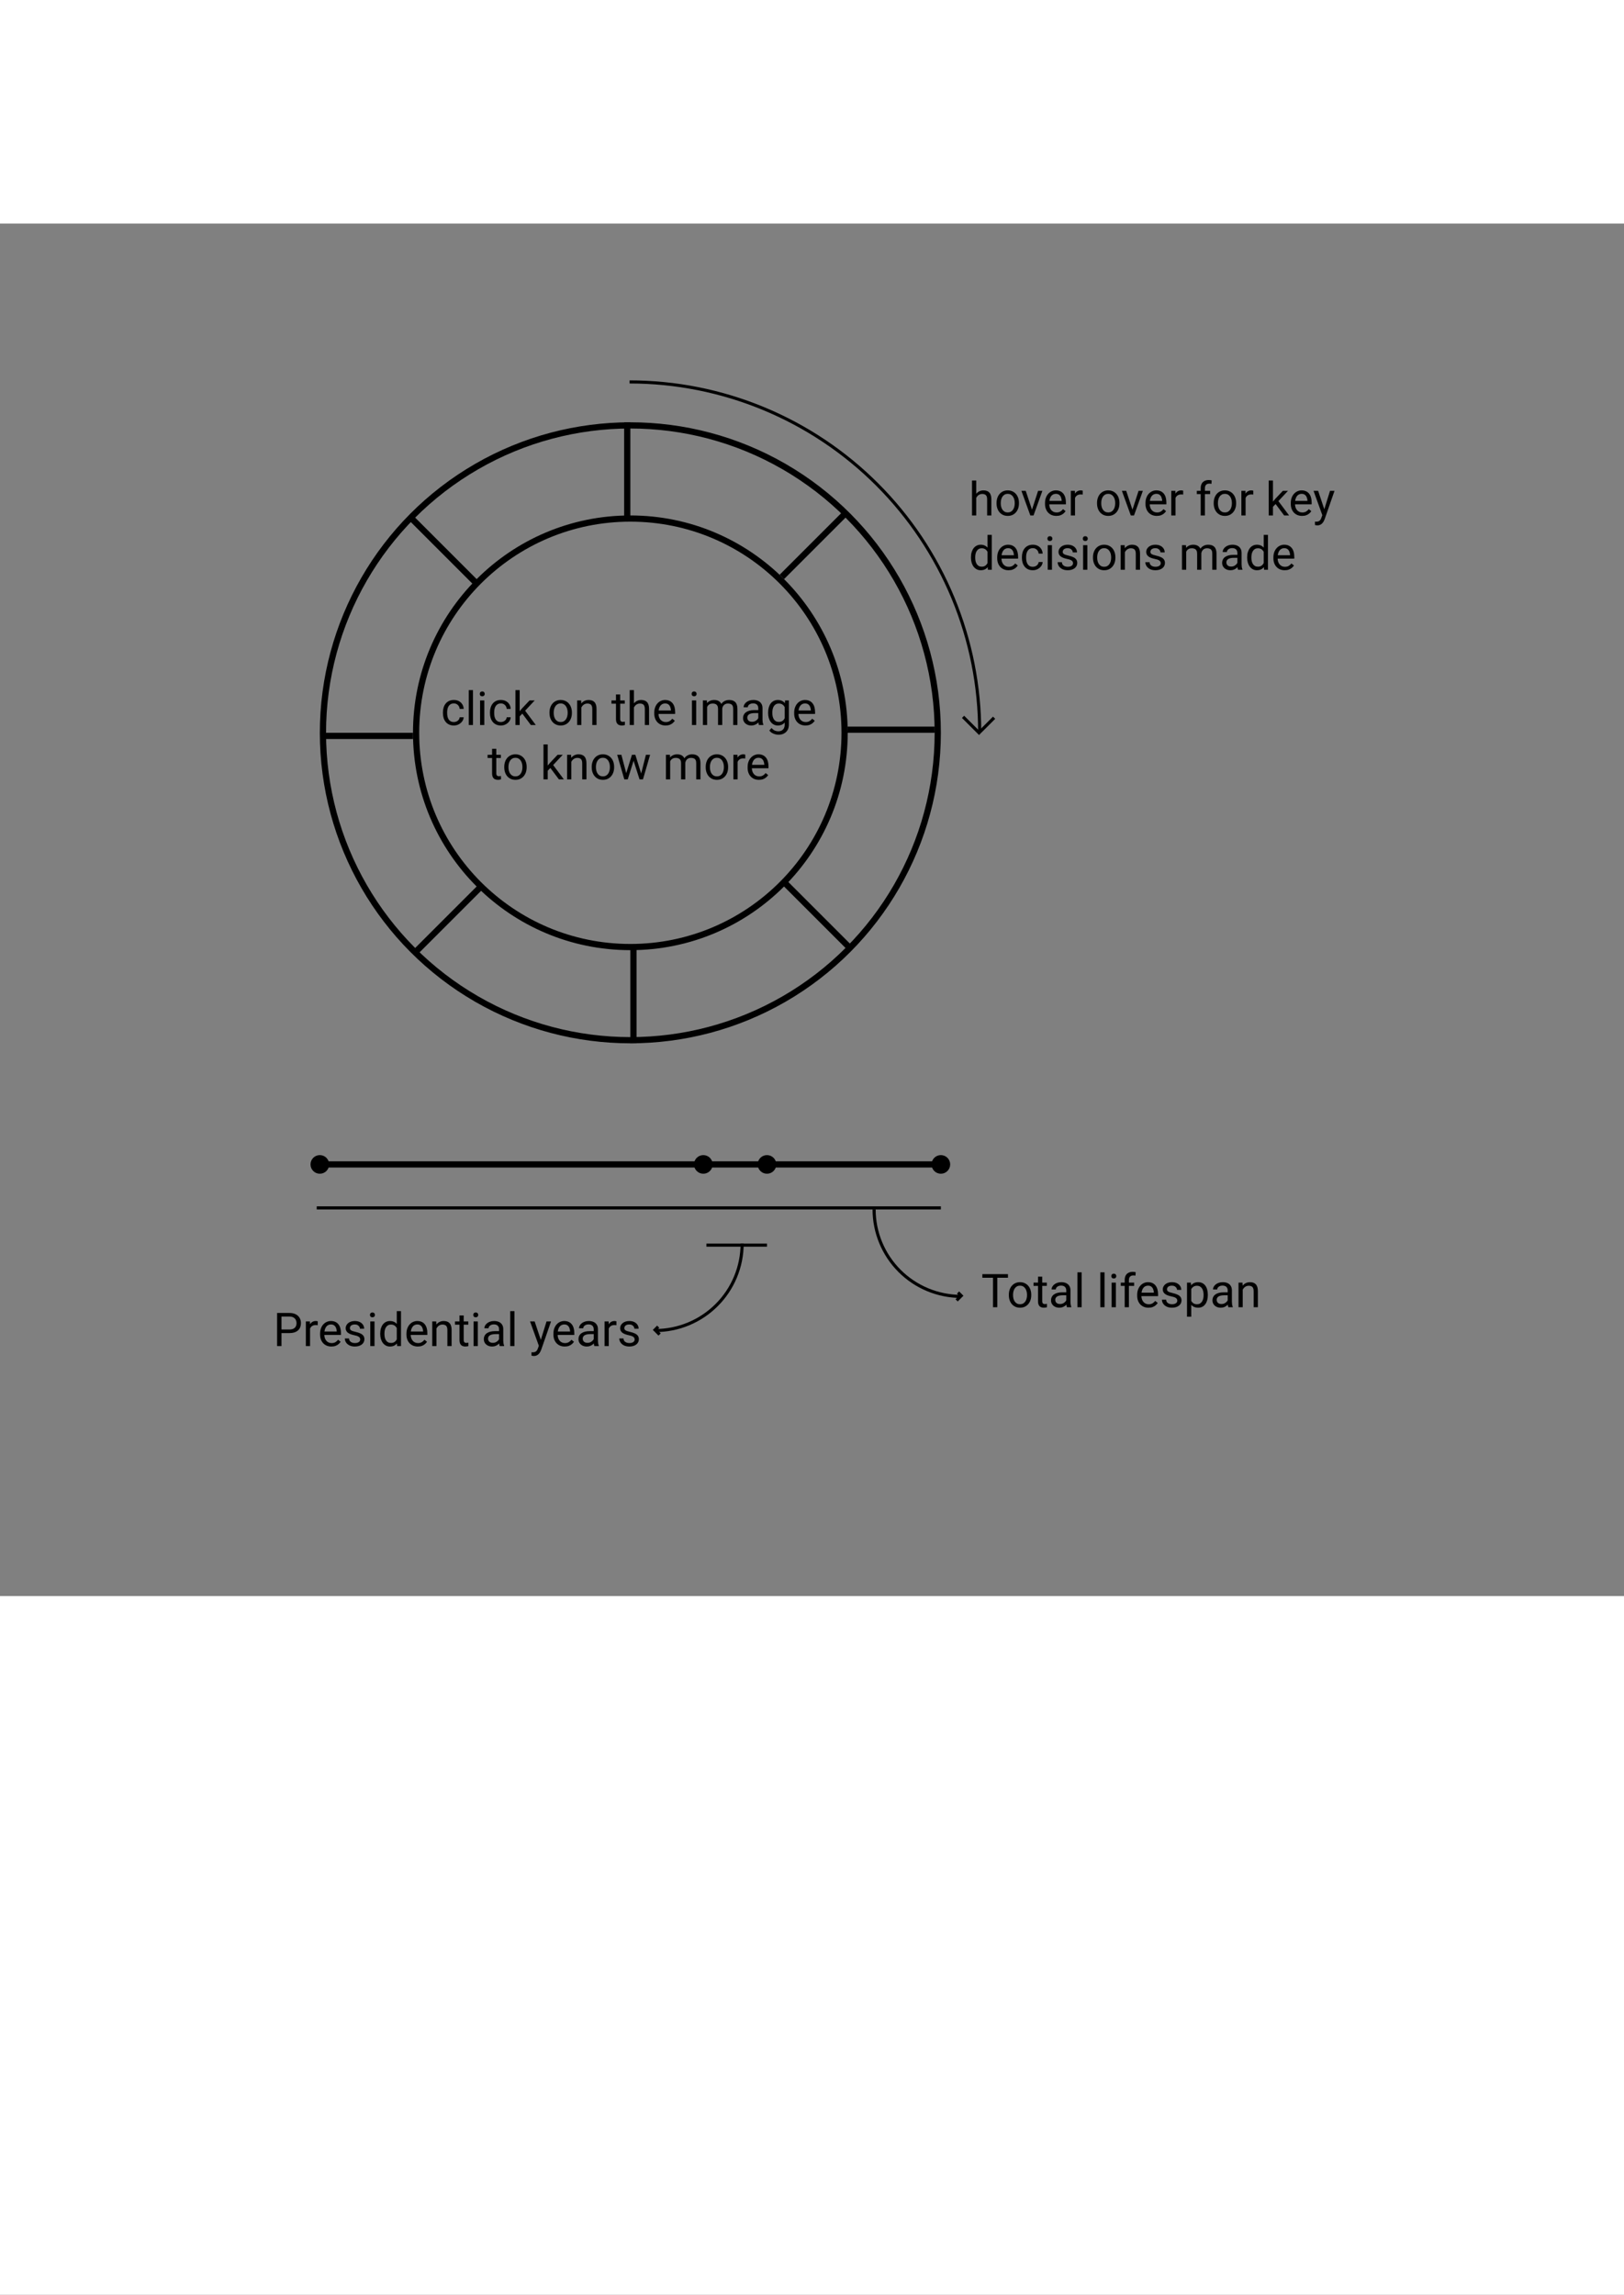 <svg width="1046" height="1478" viewBox="0 0 1046 1478" fill="none" xmlns="http://www.w3.org/2000/svg">
<rect x="0" y="0" width="1046" height="1478" fill="#808080" stroke="none"/>
<rect x="-51" y="1028" width="1168" height="450" fill="white"/>
<circle cx="606" cy="750" r="5" fill="black" stroke="black" stroke-width="2"/>
<circle cx="206" cy="750" r="5" fill="black" stroke="black" stroke-width="2"/>
<circle cx="453" cy="750" r="5" fill="black" stroke="black" stroke-width="2"/>
<circle cx="494" cy="750" r="5" fill="black" stroke="black" stroke-width="2"/>
<circle cx="406" cy="472" r="138" stroke="black" stroke-width="4"/>
<circle cx="406" cy="472" r="198" stroke="black" stroke-width="4"/>
<line x1="206" y1="750" x2="606" y2="750" stroke="black" stroke-width="4"/>
<line x1="404" y1="335" x2="404" y2="272" stroke="black" stroke-width="4"/>
<line x1="408" y1="609" x2="408" y2="672" stroke="black" stroke-width="4"/>
<line x1="503.586" y1="371.586" x2="544.586" y2="330.586" stroke="black" stroke-width="4"/>
<line x1="505.414" y1="568.586" x2="547.414" y2="610.586" stroke="black" stroke-width="4"/>
<line x1="309.414" y1="571.414" x2="266.414" y2="614.414" stroke="black" stroke-width="4"/>
<line x1="266" y1="474" x2="209" y2="474" stroke="black" stroke-width="4"/>
<line x1="306.586" y1="375.414" x2="263.586" y2="332.414" stroke="black" stroke-width="4"/>
<line x1="546" y1="470" x2="602" y2="470" stroke="black" stroke-width="4"/>
<path d="M628.775 309.5V332H626.065V309.5H628.775ZM628.131 323.475L627.003 323.431C627.013 322.347 627.174 321.346 627.486 320.428C627.799 319.5 628.238 318.694 628.805 318.011C629.371 317.327 630.045 316.8 630.826 316.429C631.617 316.048 632.491 315.857 633.448 315.857C634.229 315.857 634.933 315.965 635.558 316.18C636.183 316.385 636.715 316.717 637.154 317.176C637.604 317.635 637.945 318.23 638.18 318.963C638.414 319.686 638.531 320.569 638.531 321.614V332H635.807V321.585C635.807 320.755 635.685 320.091 635.44 319.593C635.196 319.085 634.84 318.719 634.371 318.494C633.902 318.26 633.326 318.143 632.643 318.143C631.969 318.143 631.354 318.284 630.797 318.567C630.25 318.851 629.776 319.241 629.376 319.739C628.985 320.237 628.678 320.809 628.453 321.453C628.238 322.088 628.131 322.762 628.131 323.475ZM641.871 324.251V323.914C641.871 322.771 642.037 321.712 642.369 320.735C642.701 319.749 643.18 318.895 643.805 318.172C644.43 317.439 645.187 316.873 646.075 316.473C646.964 316.062 647.96 315.857 649.063 315.857C650.177 315.857 651.178 316.062 652.066 316.473C652.965 316.873 653.727 317.439 654.352 318.172C654.986 318.895 655.47 319.749 655.802 320.735C656.134 321.712 656.3 322.771 656.3 323.914V324.251C656.3 325.394 656.134 326.453 655.802 327.43C655.47 328.406 654.986 329.261 654.352 329.993C653.727 330.716 652.97 331.282 652.081 331.692C651.202 332.093 650.206 332.293 649.093 332.293C647.979 332.293 646.979 332.093 646.09 331.692C645.201 331.282 644.439 330.716 643.805 329.993C643.18 329.261 642.701 328.406 642.369 327.43C642.037 326.453 641.871 325.394 641.871 324.251ZM644.581 323.914V324.251C644.581 325.042 644.674 325.789 644.859 326.492C645.045 327.186 645.323 327.801 645.694 328.338C646.075 328.875 646.549 329.3 647.115 329.612C647.682 329.915 648.341 330.066 649.093 330.066C649.835 330.066 650.484 329.915 651.041 329.612C651.607 329.3 652.076 328.875 652.447 328.338C652.818 327.801 653.097 327.186 653.282 326.492C653.478 325.789 653.575 325.042 653.575 324.251V323.914C653.575 323.133 653.478 322.396 653.282 321.702C653.097 320.999 652.813 320.379 652.433 319.842C652.062 319.295 651.593 318.865 651.026 318.553C650.47 318.24 649.815 318.084 649.063 318.084C648.321 318.084 647.667 318.24 647.101 318.553C646.544 318.865 646.075 319.295 645.694 319.842C645.323 320.379 645.045 320.999 644.859 321.702C644.674 322.396 644.581 323.133 644.581 323.914ZM664.283 329.554L668.619 316.15H671.388L665.689 332H663.873L664.283 329.554ZM660.665 316.15L665.133 329.627L665.44 332H663.624L657.882 316.15H660.665ZM680.367 332.293C679.264 332.293 678.263 332.107 677.364 331.736C676.476 331.355 675.709 330.823 675.064 330.14C674.43 329.456 673.941 328.646 673.6 327.708C673.258 326.771 673.087 325.745 673.087 324.632V324.017C673.087 322.728 673.277 321.58 673.658 320.574C674.039 319.559 674.557 318.699 675.211 317.996C675.865 317.293 676.607 316.761 677.438 316.399C678.268 316.038 679.127 315.857 680.016 315.857C681.148 315.857 682.125 316.053 682.945 316.443C683.775 316.834 684.454 317.381 684.981 318.084C685.509 318.777 685.899 319.598 686.153 320.545C686.407 321.482 686.534 322.508 686.534 323.621V324.837H674.698V322.625H683.824V322.42C683.785 321.717 683.639 321.033 683.385 320.369C683.141 319.705 682.75 319.158 682.213 318.729C681.676 318.299 680.943 318.084 680.016 318.084C679.4 318.084 678.834 318.216 678.316 318.479C677.799 318.733 677.354 319.114 676.983 319.622C676.612 320.13 676.324 320.75 676.119 321.482C675.914 322.215 675.812 323.06 675.812 324.017V324.632C675.812 325.384 675.914 326.092 676.119 326.756C676.334 327.41 676.642 327.986 677.042 328.484C677.452 328.982 677.945 329.373 678.521 329.656C679.107 329.939 679.771 330.081 680.514 330.081C681.471 330.081 682.281 329.886 682.945 329.495C683.609 329.104 684.19 328.582 684.688 327.928L686.329 329.231C685.987 329.749 685.553 330.242 685.025 330.711C684.498 331.18 683.849 331.561 683.077 331.854C682.315 332.146 681.412 332.293 680.367 332.293ZM692.408 318.641V332H689.698V316.15H692.335L692.408 318.641ZM697.359 316.062L697.345 318.582C697.12 318.533 696.905 318.504 696.7 318.494C696.505 318.475 696.28 318.465 696.026 318.465C695.401 318.465 694.85 318.562 694.371 318.758C693.893 318.953 693.487 319.227 693.155 319.578C692.823 319.93 692.56 320.35 692.364 320.838C692.179 321.316 692.057 321.844 691.998 322.42L691.236 322.859C691.236 321.902 691.329 321.004 691.515 320.164C691.71 319.324 692.008 318.582 692.408 317.938C692.809 317.283 693.316 316.775 693.932 316.414C694.557 316.043 695.299 315.857 696.158 315.857C696.354 315.857 696.578 315.882 696.832 315.931C697.086 315.97 697.262 316.014 697.359 316.062ZM706.588 324.251V323.914C706.588 322.771 706.754 321.712 707.086 320.735C707.418 319.749 707.896 318.895 708.521 318.172C709.146 317.439 709.903 316.873 710.792 316.473C711.681 316.062 712.677 315.857 713.78 315.857C714.894 315.857 715.895 316.062 716.783 316.473C717.682 316.873 718.443 317.439 719.068 318.172C719.703 318.895 720.187 319.749 720.519 320.735C720.851 321.712 721.017 322.771 721.017 323.914V324.251C721.017 325.394 720.851 326.453 720.519 327.43C720.187 328.406 719.703 329.261 719.068 329.993C718.443 330.716 717.687 331.282 716.798 331.692C715.919 332.093 714.923 332.293 713.81 332.293C712.696 332.293 711.695 332.093 710.807 331.692C709.918 331.282 709.156 330.716 708.521 329.993C707.896 329.261 707.418 328.406 707.086 327.43C706.754 326.453 706.588 325.394 706.588 324.251ZM709.298 323.914V324.251C709.298 325.042 709.391 325.789 709.576 326.492C709.762 327.186 710.04 327.801 710.411 328.338C710.792 328.875 711.266 329.3 711.832 329.612C712.398 329.915 713.058 330.066 713.81 330.066C714.552 330.066 715.201 329.915 715.758 329.612C716.324 329.3 716.793 328.875 717.164 328.338C717.535 327.801 717.813 327.186 717.999 326.492C718.194 325.789 718.292 325.042 718.292 324.251V323.914C718.292 323.133 718.194 322.396 717.999 321.702C717.813 320.999 717.53 320.379 717.149 319.842C716.778 319.295 716.31 318.865 715.743 318.553C715.187 318.24 714.532 318.084 713.78 318.084C713.038 318.084 712.384 318.24 711.817 318.553C711.261 318.865 710.792 319.295 710.411 319.842C710.04 320.379 709.762 320.999 709.576 321.702C709.391 322.396 709.298 323.133 709.298 323.914ZM729 329.554L733.336 316.15H736.104L730.406 332H728.59L729 329.554ZM725.382 316.15L729.85 329.627L730.157 332H728.341L722.599 316.15H725.382ZM745.084 332.293C743.98 332.293 742.979 332.107 742.081 331.736C741.192 331.355 740.426 330.823 739.781 330.14C739.146 329.456 738.658 328.646 738.316 327.708C737.975 326.771 737.804 325.745 737.804 324.632V324.017C737.804 322.728 737.994 321.58 738.375 320.574C738.756 319.559 739.273 318.699 739.928 317.996C740.582 317.293 741.324 316.761 742.154 316.399C742.984 316.038 743.844 315.857 744.732 315.857C745.865 315.857 746.842 316.053 747.662 316.443C748.492 316.834 749.171 317.381 749.698 318.084C750.226 318.777 750.616 319.598 750.87 320.545C751.124 321.482 751.251 322.508 751.251 323.621V324.837H739.415V322.625H748.541V322.42C748.502 321.717 748.355 321.033 748.102 320.369C747.857 319.705 747.467 319.158 746.93 318.729C746.393 318.299 745.66 318.084 744.732 318.084C744.117 318.084 743.551 318.216 743.033 318.479C742.516 318.733 742.071 319.114 741.7 319.622C741.329 320.13 741.041 320.75 740.836 321.482C740.631 322.215 740.528 323.06 740.528 324.017V324.632C740.528 325.384 740.631 326.092 740.836 326.756C741.051 327.41 741.358 327.986 741.759 328.484C742.169 328.982 742.662 329.373 743.238 329.656C743.824 329.939 744.488 330.081 745.23 330.081C746.188 330.081 746.998 329.886 747.662 329.495C748.326 329.104 748.907 328.582 749.405 327.928L751.046 329.231C750.704 329.749 750.27 330.242 749.742 330.711C749.215 331.18 748.565 331.561 747.794 331.854C747.032 332.146 746.129 332.293 745.084 332.293ZM757.125 318.641V332H754.415V316.15H757.052L757.125 318.641ZM762.076 316.062L762.062 318.582C761.837 318.533 761.622 318.504 761.417 318.494C761.222 318.475 760.997 318.465 760.743 318.465C760.118 318.465 759.566 318.562 759.088 318.758C758.609 318.953 758.204 319.227 757.872 319.578C757.54 319.93 757.276 320.35 757.081 320.838C756.896 321.316 756.773 321.844 756.715 322.42L755.953 322.859C755.953 321.902 756.046 321.004 756.231 320.164C756.427 319.324 756.725 318.582 757.125 317.938C757.525 317.283 758.033 316.775 758.648 316.414C759.273 316.043 760.016 315.857 760.875 315.857C761.07 315.857 761.295 315.882 761.549 315.931C761.803 315.97 761.979 316.014 762.076 316.062ZM776.065 332H773.355V314.48C773.355 313.338 773.561 312.376 773.971 311.595C774.391 310.804 774.991 310.208 775.772 309.808C776.554 309.397 777.481 309.192 778.556 309.192C778.868 309.192 779.181 309.212 779.493 309.251C779.815 309.29 780.128 309.349 780.431 309.427L780.284 311.639C780.079 311.59 779.845 311.556 779.581 311.536C779.327 311.517 779.073 311.507 778.819 311.507C778.243 311.507 777.745 311.624 777.325 311.858C776.915 312.083 776.603 312.415 776.388 312.854C776.173 313.294 776.065 313.836 776.065 314.48V332ZM779.435 316.15V318.23H770.851V316.15H779.435ZM781.734 324.251V323.914C781.734 322.771 781.9 321.712 782.232 320.735C782.564 319.749 783.043 318.895 783.668 318.172C784.293 317.439 785.05 316.873 785.938 316.473C786.827 316.062 787.823 315.857 788.927 315.857C790.04 315.857 791.041 316.062 791.93 316.473C792.828 316.873 793.59 317.439 794.215 318.172C794.85 318.895 795.333 319.749 795.665 320.735C795.997 321.712 796.163 322.771 796.163 323.914V324.251C796.163 325.394 795.997 326.453 795.665 327.43C795.333 328.406 794.85 329.261 794.215 329.993C793.59 330.716 792.833 331.282 791.944 331.692C791.065 332.093 790.069 332.293 788.956 332.293C787.843 332.293 786.842 332.093 785.953 331.692C785.064 331.282 784.303 330.716 783.668 329.993C783.043 329.261 782.564 328.406 782.232 327.43C781.9 326.453 781.734 325.394 781.734 324.251ZM784.444 323.914V324.251C784.444 325.042 784.537 325.789 784.723 326.492C784.908 327.186 785.187 327.801 785.558 328.338C785.938 328.875 786.412 329.3 786.979 329.612C787.545 329.915 788.204 330.066 788.956 330.066C789.698 330.066 790.348 329.915 790.904 329.612C791.471 329.3 791.939 328.875 792.311 328.338C792.682 327.801 792.96 327.186 793.146 326.492C793.341 325.789 793.438 325.042 793.438 324.251V323.914C793.438 323.133 793.341 322.396 793.146 321.702C792.96 320.999 792.677 320.379 792.296 319.842C791.925 319.295 791.456 318.865 790.89 318.553C790.333 318.24 789.679 318.084 788.927 318.084C788.185 318.084 787.53 318.24 786.964 318.553C786.407 318.865 785.938 319.295 785.558 319.842C785.187 320.379 784.908 320.999 784.723 321.702C784.537 322.396 784.444 323.133 784.444 323.914ZM802.271 318.641V332H799.562V316.15H802.198L802.271 318.641ZM807.223 316.062L807.208 318.582C806.983 318.533 806.769 318.504 806.563 318.494C806.368 318.475 806.144 318.465 805.89 318.465C805.265 318.465 804.713 318.562 804.234 318.758C803.756 318.953 803.351 319.227 803.019 319.578C802.687 319.93 802.423 320.35 802.228 320.838C802.042 321.316 801.92 321.844 801.861 322.42L801.1 322.859C801.1 321.902 801.192 321.004 801.378 320.164C801.573 319.324 801.871 318.582 802.271 317.938C802.672 317.283 803.18 316.775 803.795 316.414C804.42 316.043 805.162 315.857 806.021 315.857C806.217 315.857 806.441 315.882 806.695 315.931C806.949 315.97 807.125 316.014 807.223 316.062ZM819.894 309.5V332H817.169V309.5H819.894ZM829.576 316.15L822.662 323.548L818.795 327.562L818.575 324.676L821.344 321.365L826.266 316.15H829.576ZM827.101 332L821.446 324.441L822.853 322.024L830.294 332H827.101ZM838.658 332.293C837.555 332.293 836.554 332.107 835.655 331.736C834.767 331.355 834 330.823 833.355 330.14C832.721 329.456 832.232 328.646 831.891 327.708C831.549 326.771 831.378 325.745 831.378 324.632V324.017C831.378 322.728 831.568 321.58 831.949 320.574C832.33 319.559 832.848 318.699 833.502 317.996C834.156 317.293 834.898 316.761 835.729 316.399C836.559 316.038 837.418 315.857 838.307 315.857C839.439 315.857 840.416 316.053 841.236 316.443C842.066 316.834 842.745 317.381 843.272 318.084C843.8 318.777 844.19 319.598 844.444 320.545C844.698 321.482 844.825 322.508 844.825 323.621V324.837H832.989V322.625H842.115V322.42C842.076 321.717 841.93 321.033 841.676 320.369C841.432 319.705 841.041 319.158 840.504 318.729C839.967 318.299 839.234 318.084 838.307 318.084C837.691 318.084 837.125 318.216 836.607 318.479C836.09 318.733 835.646 319.114 835.274 319.622C834.903 320.13 834.615 320.75 834.41 321.482C834.205 322.215 834.103 323.06 834.103 324.017V324.632C834.103 325.384 834.205 326.092 834.41 326.756C834.625 327.41 834.933 327.986 835.333 328.484C835.743 328.982 836.236 329.373 836.812 329.656C837.398 329.939 838.062 330.081 838.805 330.081C839.762 330.081 840.572 329.886 841.236 329.495C841.9 329.104 842.481 328.582 842.979 327.928L844.62 329.231C844.278 329.749 843.844 330.242 843.316 330.711C842.789 331.18 842.14 331.561 841.368 331.854C840.606 332.146 839.703 332.293 838.658 332.293ZM852.237 330.359L856.646 316.15H859.547L853.189 334.446C853.043 334.837 852.848 335.257 852.604 335.706C852.369 336.165 852.066 336.6 851.695 337.01C851.324 337.42 850.875 337.752 850.348 338.006C849.83 338.27 849.21 338.401 848.487 338.401C848.272 338.401 847.999 338.372 847.667 338.313C847.335 338.255 847.101 338.206 846.964 338.167L846.949 335.97C847.027 335.979 847.149 335.989 847.315 335.999C847.491 336.019 847.613 336.028 847.682 336.028C848.297 336.028 848.819 335.945 849.249 335.779C849.679 335.623 850.04 335.354 850.333 334.974C850.636 334.603 850.895 334.09 851.109 333.436L852.237 330.359ZM849 316.15L853.116 328.455L853.819 331.312L851.871 332.308L846.041 316.15H849ZM636.056 363.924V344.5H638.78V367H636.29L636.056 363.924ZM625.392 359.251V358.943C625.392 357.732 625.538 356.634 625.831 355.647C626.134 354.651 626.559 353.797 627.105 353.084C627.662 352.371 628.321 351.824 629.083 351.443C629.854 351.053 630.714 350.857 631.661 350.857C632.657 350.857 633.526 351.033 634.269 351.385C635.021 351.727 635.655 352.229 636.173 352.894C636.7 353.548 637.115 354.339 637.418 355.267C637.721 356.194 637.931 357.244 638.048 358.416V359.764C637.94 360.926 637.73 361.971 637.418 362.898C637.115 363.826 636.7 364.617 636.173 365.271C635.655 365.926 635.021 366.429 634.269 366.78C633.517 367.122 632.638 367.293 631.632 367.293C630.704 367.293 629.854 367.093 629.083 366.692C628.321 366.292 627.662 365.73 627.105 365.008C626.559 364.285 626.134 363.436 625.831 362.459C625.538 361.473 625.392 360.403 625.392 359.251ZM628.116 358.943V359.251C628.116 360.042 628.194 360.784 628.351 361.478C628.517 362.171 628.771 362.781 629.112 363.309C629.454 363.836 629.889 364.251 630.416 364.554C630.943 364.847 631.573 364.993 632.306 364.993C633.204 364.993 633.941 364.803 634.518 364.422C635.104 364.041 635.572 363.538 635.924 362.913C636.275 362.288 636.549 361.609 636.744 360.877V357.347C636.627 356.81 636.456 356.292 636.231 355.794C636.017 355.286 635.733 354.837 635.382 354.446C635.04 354.046 634.615 353.729 634.107 353.494C633.609 353.26 633.019 353.143 632.335 353.143C631.593 353.143 630.953 353.299 630.416 353.611C629.889 353.914 629.454 354.334 629.112 354.871C628.771 355.398 628.517 356.014 628.351 356.717C628.194 357.41 628.116 358.152 628.116 358.943ZM649.576 367.293C648.473 367.293 647.472 367.107 646.573 366.736C645.685 366.355 644.918 365.823 644.273 365.14C643.639 364.456 643.15 363.646 642.809 362.708C642.467 361.771 642.296 360.745 642.296 359.632V359.017C642.296 357.728 642.486 356.58 642.867 355.574C643.248 354.559 643.766 353.699 644.42 352.996C645.074 352.293 645.816 351.761 646.646 351.399C647.477 351.038 648.336 350.857 649.225 350.857C650.357 350.857 651.334 351.053 652.154 351.443C652.984 351.834 653.663 352.381 654.19 353.084C654.718 353.777 655.108 354.598 655.362 355.545C655.616 356.482 655.743 357.508 655.743 358.621V359.837H643.907V357.625H653.033V357.42C652.994 356.717 652.848 356.033 652.594 355.369C652.35 354.705 651.959 354.158 651.422 353.729C650.885 353.299 650.152 353.084 649.225 353.084C648.609 353.084 648.043 353.216 647.525 353.479C647.008 353.733 646.563 354.114 646.192 354.622C645.821 355.13 645.533 355.75 645.328 356.482C645.123 357.215 645.021 358.06 645.021 359.017V359.632C645.021 360.384 645.123 361.092 645.328 361.756C645.543 362.41 645.851 362.986 646.251 363.484C646.661 363.982 647.154 364.373 647.73 364.656C648.316 364.939 648.98 365.081 649.723 365.081C650.68 365.081 651.49 364.886 652.154 364.495C652.818 364.104 653.399 363.582 653.897 362.928L655.538 364.231C655.196 364.749 654.762 365.242 654.234 365.711C653.707 366.18 653.058 366.561 652.286 366.854C651.524 367.146 650.621 367.293 649.576 367.293ZM665.25 365.066C665.895 365.066 666.49 364.935 667.037 364.671C667.584 364.407 668.033 364.046 668.385 363.587C668.736 363.118 668.937 362.586 668.985 361.99H671.563C671.515 362.928 671.197 363.802 670.611 364.612C670.035 365.413 669.278 366.062 668.341 366.561C667.403 367.049 666.373 367.293 665.25 367.293C664.059 367.293 663.019 367.083 662.13 366.663C661.251 366.243 660.519 365.667 659.933 364.935C659.356 364.202 658.922 363.362 658.629 362.415C658.346 361.458 658.204 360.447 658.204 359.383V358.768C658.204 357.703 658.346 356.697 658.629 355.75C658.922 354.793 659.356 353.948 659.933 353.216C660.519 352.483 661.251 351.907 662.13 351.487C663.019 351.067 664.059 350.857 665.25 350.857C666.49 350.857 667.574 351.111 668.502 351.619C669.43 352.117 670.157 352.801 670.685 353.67C671.222 354.529 671.515 355.506 671.563 356.6H668.985C668.937 355.945 668.751 355.354 668.429 354.827C668.116 354.3 667.687 353.88 667.14 353.567C666.603 353.245 665.973 353.084 665.25 353.084C664.42 353.084 663.722 353.25 663.155 353.582C662.599 353.904 662.154 354.344 661.822 354.9C661.5 355.447 661.266 356.058 661.119 356.731C660.982 357.396 660.914 358.074 660.914 358.768V359.383C660.914 360.076 660.982 360.76 661.119 361.434C661.256 362.107 661.485 362.718 661.808 363.265C662.14 363.812 662.584 364.251 663.141 364.583C663.707 364.905 664.41 365.066 665.25 365.066ZM677.555 351.15V367H674.83V351.15H677.555ZM674.625 346.946C674.625 346.507 674.757 346.136 675.021 345.833C675.294 345.53 675.694 345.379 676.222 345.379C676.739 345.379 677.135 345.53 677.408 345.833C677.691 346.136 677.833 346.507 677.833 346.946C677.833 347.366 677.691 347.728 677.408 348.03C677.135 348.323 676.739 348.47 676.222 348.47C675.694 348.47 675.294 348.323 675.021 348.03C674.757 347.728 674.625 347.366 674.625 346.946ZM691.134 362.796C691.134 362.405 691.046 362.044 690.87 361.712C690.704 361.37 690.357 361.062 689.83 360.789C689.312 360.506 688.531 360.262 687.486 360.057C686.607 359.871 685.812 359.651 685.099 359.397C684.396 359.144 683.795 358.836 683.297 358.475C682.809 358.113 682.433 357.688 682.169 357.2C681.905 356.712 681.773 356.141 681.773 355.486C681.773 354.861 681.91 354.271 682.184 353.714C682.467 353.157 682.862 352.664 683.37 352.234C683.888 351.805 684.508 351.468 685.23 351.224C685.953 350.979 686.759 350.857 687.647 350.857C688.917 350.857 690.001 351.082 690.899 351.531C691.798 351.98 692.486 352.581 692.965 353.333C693.443 354.075 693.683 354.9 693.683 355.809H690.973C690.973 355.369 690.841 354.944 690.577 354.534C690.323 354.114 689.947 353.768 689.449 353.494C688.961 353.221 688.36 353.084 687.647 353.084C686.896 353.084 686.285 353.201 685.816 353.436C685.357 353.66 685.021 353.948 684.806 354.3C684.601 354.651 684.498 355.022 684.498 355.413C684.498 355.706 684.547 355.97 684.645 356.204C684.752 356.429 684.938 356.639 685.201 356.834C685.465 357.02 685.836 357.195 686.314 357.361C686.793 357.527 687.403 357.693 688.146 357.859C689.444 358.152 690.514 358.504 691.354 358.914C692.193 359.324 692.818 359.827 693.229 360.423C693.639 361.019 693.844 361.741 693.844 362.591C693.844 363.284 693.697 363.919 693.404 364.495C693.121 365.071 692.706 365.569 692.159 365.989C691.622 366.399 690.978 366.722 690.226 366.956C689.483 367.181 688.648 367.293 687.721 367.293C686.324 367.293 685.143 367.044 684.176 366.546C683.209 366.048 682.477 365.403 681.979 364.612C681.48 363.821 681.231 362.986 681.231 362.107H683.956C683.995 362.85 684.21 363.44 684.601 363.88C684.991 364.31 685.47 364.617 686.036 364.803C686.603 364.979 687.164 365.066 687.721 365.066C688.463 365.066 689.083 364.969 689.581 364.773C690.089 364.578 690.475 364.31 690.738 363.968C691.002 363.626 691.134 363.235 691.134 362.796ZM700.348 351.15V367H697.623V351.15H700.348ZM697.418 346.946C697.418 346.507 697.55 346.136 697.813 345.833C698.087 345.53 698.487 345.379 699.015 345.379C699.532 345.379 699.928 345.53 700.201 345.833C700.484 346.136 700.626 346.507 700.626 346.946C700.626 347.366 700.484 347.728 700.201 348.03C699.928 348.323 699.532 348.47 699.015 348.47C698.487 348.47 698.087 348.323 697.813 348.03C697.55 347.728 697.418 347.366 697.418 346.946ZM703.98 359.251V358.914C703.98 357.771 704.146 356.712 704.479 355.735C704.811 354.749 705.289 353.895 705.914 353.172C706.539 352.439 707.296 351.873 708.185 351.473C709.073 351.062 710.069 350.857 711.173 350.857C712.286 350.857 713.287 351.062 714.176 351.473C715.074 351.873 715.836 352.439 716.461 353.172C717.096 353.895 717.579 354.749 717.911 355.735C718.243 356.712 718.409 357.771 718.409 358.914V359.251C718.409 360.394 718.243 361.453 717.911 362.43C717.579 363.406 717.096 364.261 716.461 364.993C715.836 365.716 715.079 366.282 714.19 366.692C713.312 367.093 712.315 367.293 711.202 367.293C710.089 367.293 709.088 367.093 708.199 366.692C707.311 366.282 706.549 365.716 705.914 364.993C705.289 364.261 704.811 363.406 704.479 362.43C704.146 361.453 703.98 360.394 703.98 359.251ZM706.69 358.914V359.251C706.69 360.042 706.783 360.789 706.969 361.492C707.154 362.186 707.433 362.801 707.804 363.338C708.185 363.875 708.658 364.3 709.225 364.612C709.791 364.915 710.45 365.066 711.202 365.066C711.944 365.066 712.594 364.915 713.15 364.612C713.717 364.3 714.186 363.875 714.557 363.338C714.928 362.801 715.206 362.186 715.392 361.492C715.587 360.789 715.685 360.042 715.685 359.251V358.914C715.685 358.133 715.587 357.396 715.392 356.702C715.206 355.999 714.923 355.379 714.542 354.842C714.171 354.295 713.702 353.865 713.136 353.553C712.579 353.24 711.925 353.084 711.173 353.084C710.431 353.084 709.776 353.24 709.21 353.553C708.653 353.865 708.185 354.295 707.804 354.842C707.433 355.379 707.154 355.999 706.969 356.702C706.783 357.396 706.69 358.133 706.69 358.914ZM724.518 354.534V367H721.808V351.15H724.371L724.518 354.534ZM723.873 358.475L722.745 358.431C722.755 357.347 722.916 356.346 723.229 355.428C723.541 354.5 723.98 353.694 724.547 353.011C725.113 352.327 725.787 351.8 726.568 351.429C727.359 351.048 728.233 350.857 729.19 350.857C729.972 350.857 730.675 350.965 731.3 351.18C731.925 351.385 732.457 351.717 732.896 352.176C733.346 352.635 733.688 353.23 733.922 353.963C734.156 354.686 734.273 355.569 734.273 356.614V367H731.549V356.585C731.549 355.755 731.427 355.091 731.183 354.593C730.938 354.085 730.582 353.719 730.113 353.494C729.645 353.26 729.068 353.143 728.385 353.143C727.711 353.143 727.096 353.284 726.539 353.567C725.992 353.851 725.519 354.241 725.118 354.739C724.728 355.237 724.42 355.809 724.195 356.453C723.98 357.088 723.873 357.762 723.873 358.475ZM747.618 362.796C747.618 362.405 747.53 362.044 747.354 361.712C747.188 361.37 746.842 361.062 746.314 360.789C745.797 360.506 745.016 360.262 743.971 360.057C743.092 359.871 742.296 359.651 741.583 359.397C740.88 359.144 740.279 358.836 739.781 358.475C739.293 358.113 738.917 357.688 738.653 357.2C738.39 356.712 738.258 356.141 738.258 355.486C738.258 354.861 738.395 354.271 738.668 353.714C738.951 353.157 739.347 352.664 739.854 352.234C740.372 351.805 740.992 351.468 741.715 351.224C742.438 350.979 743.243 350.857 744.132 350.857C745.401 350.857 746.485 351.082 747.384 351.531C748.282 351.98 748.971 352.581 749.449 353.333C749.928 354.075 750.167 354.9 750.167 355.809H747.457C747.457 355.369 747.325 354.944 747.062 354.534C746.808 354.114 746.432 353.768 745.934 353.494C745.445 353.221 744.845 353.084 744.132 353.084C743.38 353.084 742.77 353.201 742.301 353.436C741.842 353.66 741.505 353.948 741.29 354.3C741.085 354.651 740.982 355.022 740.982 355.413C740.982 355.706 741.031 355.97 741.129 356.204C741.236 356.429 741.422 356.639 741.686 356.834C741.949 357.02 742.32 357.195 742.799 357.361C743.277 357.527 743.888 357.693 744.63 357.859C745.929 358.152 746.998 358.504 747.838 358.914C748.678 359.324 749.303 359.827 749.713 360.423C750.123 361.019 750.328 361.741 750.328 362.591C750.328 363.284 750.182 363.919 749.889 364.495C749.605 365.071 749.19 365.569 748.644 365.989C748.106 366.399 747.462 366.722 746.71 366.956C745.968 367.181 745.133 367.293 744.205 367.293C742.809 367.293 741.627 367.044 740.66 366.546C739.693 366.048 738.961 365.403 738.463 364.612C737.965 363.821 737.716 362.986 737.716 362.107H740.44C740.479 362.85 740.694 363.44 741.085 363.88C741.476 364.31 741.954 364.617 742.521 364.803C743.087 364.979 743.648 365.066 744.205 365.066C744.947 365.066 745.567 364.969 746.065 364.773C746.573 364.578 746.959 364.31 747.223 363.968C747.486 363.626 747.618 363.235 747.618 362.796ZM764.024 354.3V367H761.3V351.15H763.878L764.024 354.3ZM763.468 358.475L762.208 358.431C762.218 357.347 762.359 356.346 762.633 355.428C762.906 354.5 763.312 353.694 763.849 353.011C764.386 352.327 765.055 351.8 765.855 351.429C766.656 351.048 767.584 350.857 768.639 350.857C769.381 350.857 770.064 350.965 770.689 351.18C771.314 351.385 771.856 351.712 772.315 352.161C772.774 352.61 773.131 353.187 773.385 353.89C773.639 354.593 773.766 355.442 773.766 356.438V367H771.056V356.57C771.056 355.74 770.914 355.076 770.631 354.578C770.357 354.08 769.967 353.719 769.459 353.494C768.951 353.26 768.355 353.143 767.672 353.143C766.871 353.143 766.202 353.284 765.665 353.567C765.128 353.851 764.698 354.241 764.376 354.739C764.054 355.237 763.819 355.809 763.673 356.453C763.536 357.088 763.468 357.762 763.468 358.475ZM773.736 356.98L771.92 357.537C771.93 356.668 772.071 355.833 772.345 355.032C772.628 354.231 773.033 353.519 773.561 352.894C774.098 352.269 774.757 351.775 775.538 351.414C776.319 351.043 777.213 350.857 778.219 350.857C779.068 350.857 779.82 350.97 780.475 351.194C781.139 351.419 781.695 351.766 782.145 352.234C782.604 352.693 782.95 353.284 783.185 354.007C783.419 354.729 783.536 355.589 783.536 356.585V367H780.812V356.556C780.812 355.667 780.67 354.979 780.387 354.49C780.113 353.992 779.723 353.646 779.215 353.45C778.717 353.245 778.121 353.143 777.428 353.143C776.832 353.143 776.305 353.245 775.846 353.45C775.387 353.655 775.001 353.938 774.688 354.3C774.376 354.651 774.137 355.057 773.971 355.516C773.814 355.975 773.736 356.463 773.736 356.98ZM796.983 364.29V356.131C796.983 355.506 796.856 354.964 796.603 354.505C796.358 354.036 795.987 353.675 795.489 353.421C794.991 353.167 794.376 353.04 793.644 353.04C792.96 353.04 792.359 353.157 791.842 353.392C791.334 353.626 790.934 353.934 790.641 354.314C790.357 354.695 790.216 355.105 790.216 355.545H787.506C787.506 354.979 787.652 354.417 787.945 353.86C788.238 353.304 788.658 352.801 789.205 352.352C789.762 351.893 790.426 351.531 791.197 351.268C791.979 350.994 792.848 350.857 793.805 350.857C794.957 350.857 795.973 351.053 796.852 351.443C797.74 351.834 798.434 352.425 798.932 353.216C799.439 353.997 799.693 354.979 799.693 356.16V363.543C799.693 364.07 799.737 364.632 799.825 365.228C799.923 365.823 800.064 366.336 800.25 366.766V367H797.423C797.286 366.688 797.179 366.272 797.101 365.755C797.022 365.228 796.983 364.739 796.983 364.29ZM797.452 357.391L797.481 359.295H794.742C793.971 359.295 793.282 359.358 792.677 359.485C792.071 359.603 791.563 359.783 791.153 360.027C790.743 360.271 790.431 360.579 790.216 360.95C790.001 361.312 789.894 361.736 789.894 362.225C789.894 362.723 790.006 363.177 790.23 363.587C790.455 363.997 790.792 364.324 791.241 364.568C791.7 364.803 792.262 364.92 792.926 364.92C793.756 364.92 794.488 364.744 795.123 364.393C795.758 364.041 796.261 363.611 796.632 363.104C797.013 362.596 797.218 362.103 797.247 361.624L798.404 362.928C798.336 363.338 798.15 363.792 797.848 364.29C797.545 364.788 797.14 365.267 796.632 365.726C796.134 366.175 795.538 366.551 794.845 366.854C794.161 367.146 793.39 367.293 792.53 367.293C791.456 367.293 790.514 367.083 789.703 366.663C788.902 366.243 788.277 365.682 787.828 364.979C787.389 364.266 787.169 363.47 787.169 362.591C787.169 361.741 787.335 360.994 787.667 360.35C787.999 359.695 788.478 359.153 789.103 358.724C789.728 358.284 790.479 357.952 791.358 357.728C792.237 357.503 793.219 357.391 794.303 357.391H797.452ZM813.946 363.924V344.5H816.671V367H814.181L813.946 363.924ZM803.282 359.251V358.943C803.282 357.732 803.429 356.634 803.722 355.647C804.024 354.651 804.449 353.797 804.996 353.084C805.553 352.371 806.212 351.824 806.974 351.443C807.745 351.053 808.604 350.857 809.552 350.857C810.548 350.857 811.417 351.033 812.159 351.385C812.911 351.727 813.546 352.229 814.063 352.894C814.591 353.548 815.006 354.339 815.309 355.267C815.611 356.194 815.821 357.244 815.938 358.416V359.764C815.831 360.926 815.621 361.971 815.309 362.898C815.006 363.826 814.591 364.617 814.063 365.271C813.546 365.926 812.911 366.429 812.159 366.78C811.407 367.122 810.528 367.293 809.522 367.293C808.595 367.293 807.745 367.093 806.974 366.692C806.212 366.292 805.553 365.73 804.996 365.008C804.449 364.285 804.024 363.436 803.722 362.459C803.429 361.473 803.282 360.403 803.282 359.251ZM806.007 358.943V359.251C806.007 360.042 806.085 360.784 806.241 361.478C806.407 362.171 806.661 362.781 807.003 363.309C807.345 363.836 807.779 364.251 808.307 364.554C808.834 364.847 809.464 364.993 810.196 364.993C811.095 364.993 811.832 364.803 812.408 364.422C812.994 364.041 813.463 363.538 813.814 362.913C814.166 362.288 814.439 361.609 814.635 360.877V357.347C814.518 356.81 814.347 356.292 814.122 355.794C813.907 355.286 813.624 354.837 813.272 354.446C812.931 354.046 812.506 353.729 811.998 353.494C811.5 353.26 810.909 353.143 810.226 353.143C809.483 353.143 808.844 353.299 808.307 353.611C807.779 353.914 807.345 354.334 807.003 354.871C806.661 355.398 806.407 356.014 806.241 356.717C806.085 357.41 806.007 358.152 806.007 358.943ZM827.467 367.293C826.363 367.293 825.362 367.107 824.464 366.736C823.575 366.355 822.809 365.823 822.164 365.14C821.529 364.456 821.041 363.646 820.699 362.708C820.357 361.771 820.187 360.745 820.187 359.632V359.017C820.187 357.728 820.377 356.58 820.758 355.574C821.139 354.559 821.656 353.699 822.311 352.996C822.965 352.293 823.707 351.761 824.537 351.399C825.367 351.038 826.227 350.857 827.115 350.857C828.248 350.857 829.225 351.053 830.045 351.443C830.875 351.834 831.554 352.381 832.081 353.084C832.608 353.777 832.999 354.598 833.253 355.545C833.507 356.482 833.634 357.508 833.634 358.621V359.837H821.798V357.625H830.924V357.42C830.885 356.717 830.738 356.033 830.484 355.369C830.24 354.705 829.85 354.158 829.312 353.729C828.775 353.299 828.043 353.084 827.115 353.084C826.5 353.084 825.934 353.216 825.416 353.479C824.898 353.733 824.454 354.114 824.083 354.622C823.712 355.13 823.424 355.75 823.219 356.482C823.014 357.215 822.911 358.06 822.911 359.017V359.632C822.911 360.384 823.014 361.092 823.219 361.756C823.434 362.41 823.741 362.986 824.142 363.484C824.552 363.982 825.045 364.373 825.621 364.656C826.207 364.939 826.871 365.081 827.613 365.081C828.57 365.081 829.381 364.886 830.045 364.495C830.709 364.104 831.29 363.582 831.788 362.928L833.429 364.231C833.087 364.749 832.652 365.242 832.125 365.711C831.598 366.18 830.948 366.561 830.177 366.854C829.415 367.146 828.512 367.293 827.467 367.293Z" fill="black"/>
<path d="M292.339 465.066C292.983 465.066 293.579 464.935 294.126 464.671C294.673 464.407 295.122 464.046 295.474 463.587C295.825 463.118 296.025 462.586 296.074 461.99H298.652C298.604 462.928 298.286 463.802 297.7 464.612C297.124 465.413 296.367 466.062 295.43 466.561C294.492 467.049 293.462 467.293 292.339 467.293C291.147 467.293 290.107 467.083 289.219 466.663C288.34 466.243 287.607 465.667 287.021 464.935C286.445 464.202 286.011 463.362 285.718 462.415C285.435 461.458 285.293 460.447 285.293 459.383V458.768C285.293 457.703 285.435 456.697 285.718 455.75C286.011 454.793 286.445 453.948 287.021 453.216C287.607 452.483 288.34 451.907 289.219 451.487C290.107 451.067 291.147 450.857 292.339 450.857C293.579 450.857 294.663 451.111 295.591 451.619C296.519 452.117 297.246 452.801 297.773 453.67C298.311 454.529 298.604 455.506 298.652 456.6H296.074C296.025 455.945 295.84 455.354 295.518 454.827C295.205 454.3 294.775 453.88 294.229 453.567C293.691 453.245 293.062 453.084 292.339 453.084C291.509 453.084 290.811 453.25 290.244 453.582C289.688 453.904 289.243 454.344 288.911 454.9C288.589 455.447 288.354 456.058 288.208 456.731C288.071 457.396 288.003 458.074 288.003 458.768V459.383C288.003 460.076 288.071 460.76 288.208 461.434C288.345 462.107 288.574 462.718 288.896 463.265C289.229 463.812 289.673 464.251 290.229 464.583C290.796 464.905 291.499 465.066 292.339 465.066ZM304.644 444.5V467H301.919V444.5H304.644ZM311.938 451.15V467H309.214V451.15H311.938ZM309.009 446.946C309.009 446.507 309.141 446.136 309.404 445.833C309.678 445.53 310.078 445.379 310.605 445.379C311.123 445.379 311.519 445.53 311.792 445.833C312.075 446.136 312.217 446.507 312.217 446.946C312.217 447.366 312.075 447.728 311.792 448.03C311.519 448.323 311.123 448.47 310.605 448.47C310.078 448.47 309.678 448.323 309.404 448.03C309.141 447.728 309.009 447.366 309.009 446.946ZM322.632 465.066C323.276 465.066 323.872 464.935 324.419 464.671C324.966 464.407 325.415 464.046 325.767 463.587C326.118 463.118 326.318 462.586 326.367 461.99H328.945C328.896 462.928 328.579 463.802 327.993 464.612C327.417 465.413 326.66 466.062 325.723 466.561C324.785 467.049 323.755 467.293 322.632 467.293C321.44 467.293 320.4 467.083 319.512 466.663C318.633 466.243 317.9 465.667 317.314 464.935C316.738 464.202 316.304 463.362 316.011 462.415C315.728 461.458 315.586 460.447 315.586 459.383V458.768C315.586 457.703 315.728 456.697 316.011 455.75C316.304 454.793 316.738 453.948 317.314 453.216C317.9 452.483 318.633 451.907 319.512 451.487C320.4 451.067 321.44 450.857 322.632 450.857C323.872 450.857 324.956 451.111 325.884 451.619C326.812 452.117 327.539 452.801 328.066 453.67C328.604 454.529 328.896 455.506 328.945 456.6H326.367C326.318 455.945 326.133 455.354 325.811 454.827C325.498 454.3 325.068 453.88 324.521 453.567C323.984 453.245 323.354 453.084 322.632 453.084C321.802 453.084 321.104 453.25 320.537 453.582C319.98 453.904 319.536 454.344 319.204 454.9C318.882 455.447 318.647 456.058 318.501 456.731C318.364 457.396 318.296 458.074 318.296 458.768V459.383C318.296 460.076 318.364 460.76 318.501 461.434C318.638 462.107 318.867 462.718 319.189 463.265C319.521 463.812 319.966 464.251 320.522 464.583C321.089 464.905 321.792 465.066 322.632 465.066ZM334.717 444.5V467H331.992V444.5H334.717ZM344.399 451.15L337.485 458.548L333.618 462.562L333.398 459.676L336.167 456.365L341.089 451.15H344.399ZM341.924 467L336.27 459.441L337.676 457.024L345.117 467H341.924ZM353.921 459.251V458.914C353.921 457.771 354.087 456.712 354.419 455.735C354.751 454.749 355.229 453.895 355.854 453.172C356.479 452.439 357.236 451.873 358.125 451.473C359.014 451.062 360.01 450.857 361.113 450.857C362.227 450.857 363.228 451.062 364.116 451.473C365.015 451.873 365.776 452.439 366.401 453.172C367.036 453.895 367.52 454.749 367.852 455.735C368.184 456.712 368.35 457.771 368.35 458.914V459.251C368.35 460.394 368.184 461.453 367.852 462.43C367.52 463.406 367.036 464.261 366.401 464.993C365.776 465.716 365.02 466.282 364.131 466.692C363.252 467.093 362.256 467.293 361.143 467.293C360.029 467.293 359.028 467.093 358.14 466.692C357.251 466.282 356.489 465.716 355.854 464.993C355.229 464.261 354.751 463.406 354.419 462.43C354.087 461.453 353.921 460.394 353.921 459.251ZM356.631 458.914V459.251C356.631 460.042 356.724 460.789 356.909 461.492C357.095 462.186 357.373 462.801 357.744 463.338C358.125 463.875 358.599 464.3 359.165 464.612C359.731 464.915 360.391 465.066 361.143 465.066C361.885 465.066 362.534 464.915 363.091 464.612C363.657 464.3 364.126 463.875 364.497 463.338C364.868 462.801 365.146 462.186 365.332 461.492C365.527 460.789 365.625 460.042 365.625 459.251V458.914C365.625 458.133 365.527 457.396 365.332 456.702C365.146 455.999 364.863 455.379 364.482 454.842C364.111 454.295 363.643 453.865 363.076 453.553C362.52 453.24 361.865 453.084 361.113 453.084C360.371 453.084 359.717 453.24 359.15 453.553C358.594 453.865 358.125 454.295 357.744 454.842C357.373 455.379 357.095 455.999 356.909 456.702C356.724 457.396 356.631 458.133 356.631 458.914ZM374.458 454.534V467H371.748V451.15H374.312L374.458 454.534ZM373.813 458.475L372.686 458.431C372.695 457.347 372.856 456.346 373.169 455.428C373.481 454.5 373.921 453.694 374.487 453.011C375.054 452.327 375.728 451.8 376.509 451.429C377.3 451.048 378.174 450.857 379.131 450.857C379.912 450.857 380.615 450.965 381.24 451.18C381.865 451.385 382.397 451.717 382.837 452.176C383.286 452.635 383.628 453.23 383.862 453.963C384.097 454.686 384.214 455.569 384.214 456.614V467H381.489V456.585C381.489 455.755 381.367 455.091 381.123 454.593C380.879 454.085 380.522 453.719 380.054 453.494C379.585 453.26 379.009 453.143 378.325 453.143C377.651 453.143 377.036 453.284 376.479 453.567C375.933 453.851 375.459 454.241 375.059 454.739C374.668 455.237 374.36 455.809 374.136 456.453C373.921 457.088 373.813 457.762 373.813 458.475ZM402.407 451.15V453.23H393.838V451.15H402.407ZM396.738 447.298H399.448V463.074C399.448 463.611 399.531 464.017 399.697 464.29C399.863 464.563 400.078 464.744 400.342 464.832C400.605 464.92 400.889 464.964 401.191 464.964C401.416 464.964 401.65 464.944 401.895 464.905C402.148 464.856 402.339 464.817 402.466 464.788L402.48 467C402.266 467.068 401.982 467.132 401.631 467.19C401.289 467.259 400.874 467.293 400.386 467.293C399.722 467.293 399.111 467.161 398.555 466.897C397.998 466.634 397.554 466.194 397.222 465.579C396.899 464.954 396.738 464.114 396.738 463.06V447.298ZM408.296 444.5V467H405.586V444.5H408.296ZM407.651 458.475L406.523 458.431C406.533 457.347 406.694 456.346 407.007 455.428C407.319 454.5 407.759 453.694 408.325 453.011C408.892 452.327 409.565 451.8 410.347 451.429C411.138 451.048 412.012 450.857 412.969 450.857C413.75 450.857 414.453 450.965 415.078 451.18C415.703 451.385 416.235 451.717 416.675 452.176C417.124 452.635 417.466 453.23 417.7 453.963C417.935 454.686 418.052 455.569 418.052 456.614V467H415.327V456.585C415.327 455.755 415.205 455.091 414.961 454.593C414.717 454.085 414.36 453.719 413.892 453.494C413.423 453.26 412.847 453.143 412.163 453.143C411.489 453.143 410.874 453.284 410.317 453.567C409.771 453.851 409.297 454.241 408.896 454.739C408.506 455.237 408.198 455.809 407.974 456.453C407.759 457.088 407.651 457.762 407.651 458.475ZM428.687 467.293C427.583 467.293 426.582 467.107 425.684 466.736C424.795 466.355 424.028 465.823 423.384 465.14C422.749 464.456 422.261 463.646 421.919 462.708C421.577 461.771 421.406 460.745 421.406 459.632V459.017C421.406 457.728 421.597 456.58 421.978 455.574C422.358 454.559 422.876 453.699 423.53 452.996C424.185 452.293 424.927 451.761 425.757 451.399C426.587 451.038 427.446 450.857 428.335 450.857C429.468 450.857 430.444 451.053 431.265 451.443C432.095 451.834 432.773 452.381 433.301 453.084C433.828 453.777 434.219 454.598 434.473 455.545C434.727 456.482 434.854 457.508 434.854 458.621V459.837H423.018V457.625H432.144V457.42C432.104 456.717 431.958 456.033 431.704 455.369C431.46 454.705 431.069 454.158 430.532 453.729C429.995 453.299 429.263 453.084 428.335 453.084C427.72 453.084 427.153 453.216 426.636 453.479C426.118 453.733 425.674 454.114 425.303 454.622C424.932 455.13 424.644 455.75 424.438 456.482C424.233 457.215 424.131 458.06 424.131 459.017V459.632C424.131 460.384 424.233 461.092 424.438 461.756C424.653 462.41 424.961 462.986 425.361 463.484C425.771 463.982 426.265 464.373 426.841 464.656C427.427 464.939 428.091 465.081 428.833 465.081C429.79 465.081 430.601 464.886 431.265 464.495C431.929 464.104 432.51 463.582 433.008 462.928L434.648 464.231C434.307 464.749 433.872 465.242 433.345 465.711C432.817 466.18 432.168 466.561 431.396 466.854C430.635 467.146 429.731 467.293 428.687 467.293ZM448.403 451.15V467H445.679V451.15H448.403ZM445.474 446.946C445.474 446.507 445.605 446.136 445.869 445.833C446.143 445.53 446.543 445.379 447.07 445.379C447.588 445.379 447.983 445.53 448.257 445.833C448.54 446.136 448.682 446.507 448.682 446.946C448.682 447.366 448.54 447.728 448.257 448.03C447.983 448.323 447.588 448.47 447.07 448.47C446.543 448.47 446.143 448.323 445.869 448.03C445.605 447.728 445.474 447.366 445.474 446.946ZM455.449 454.3V467H452.725V451.15H455.303L455.449 454.3ZM454.893 458.475L453.633 458.431C453.643 457.347 453.784 456.346 454.058 455.428C454.331 454.5 454.736 453.694 455.273 453.011C455.811 452.327 456.479 451.8 457.28 451.429C458.081 451.048 459.009 450.857 460.063 450.857C460.806 450.857 461.489 450.965 462.114 451.18C462.739 451.385 463.281 451.712 463.74 452.161C464.199 452.61 464.556 453.187 464.81 453.89C465.063 454.593 465.19 455.442 465.19 456.438V467H462.48V456.57C462.48 455.74 462.339 455.076 462.056 454.578C461.782 454.08 461.392 453.719 460.884 453.494C460.376 453.26 459.78 453.143 459.097 453.143C458.296 453.143 457.627 453.284 457.09 453.567C456.553 453.851 456.123 454.241 455.801 454.739C455.479 455.237 455.244 455.809 455.098 456.453C454.961 457.088 454.893 457.762 454.893 458.475ZM465.161 456.98L463.345 457.537C463.354 456.668 463.496 455.833 463.77 455.032C464.053 454.231 464.458 453.519 464.985 452.894C465.522 452.269 466.182 451.775 466.963 451.414C467.744 451.043 468.638 450.857 469.644 450.857C470.493 450.857 471.245 450.97 471.899 451.194C472.563 451.419 473.12 451.766 473.569 452.234C474.028 452.693 474.375 453.284 474.609 454.007C474.844 454.729 474.961 455.589 474.961 456.585V467H472.236V456.556C472.236 455.667 472.095 454.979 471.812 454.49C471.538 453.992 471.147 453.646 470.64 453.45C470.142 453.245 469.546 453.143 468.853 453.143C468.257 453.143 467.729 453.245 467.271 453.45C466.812 453.655 466.426 453.938 466.113 454.3C465.801 454.651 465.562 455.057 465.396 455.516C465.239 455.975 465.161 456.463 465.161 456.98ZM488.408 464.29V456.131C488.408 455.506 488.281 454.964 488.027 454.505C487.783 454.036 487.412 453.675 486.914 453.421C486.416 453.167 485.801 453.04 485.068 453.04C484.385 453.04 483.784 453.157 483.267 453.392C482.759 453.626 482.358 453.934 482.065 454.314C481.782 454.695 481.641 455.105 481.641 455.545H478.931C478.931 454.979 479.077 454.417 479.37 453.86C479.663 453.304 480.083 452.801 480.63 452.352C481.187 451.893 481.851 451.531 482.622 451.268C483.403 450.994 484.272 450.857 485.229 450.857C486.382 450.857 487.397 451.053 488.276 451.443C489.165 451.834 489.858 452.425 490.356 453.216C490.864 453.997 491.118 454.979 491.118 456.16V463.543C491.118 464.07 491.162 464.632 491.25 465.228C491.348 465.823 491.489 466.336 491.675 466.766V467H488.848C488.711 466.688 488.604 466.272 488.525 465.755C488.447 465.228 488.408 464.739 488.408 464.29ZM488.877 457.391L488.906 459.295H486.167C485.396 459.295 484.707 459.358 484.102 459.485C483.496 459.603 482.988 459.783 482.578 460.027C482.168 460.271 481.855 460.579 481.641 460.95C481.426 461.312 481.318 461.736 481.318 462.225C481.318 462.723 481.431 463.177 481.655 463.587C481.88 463.997 482.217 464.324 482.666 464.568C483.125 464.803 483.687 464.92 484.351 464.92C485.181 464.92 485.913 464.744 486.548 464.393C487.183 464.041 487.686 463.611 488.057 463.104C488.438 462.596 488.643 462.103 488.672 461.624L489.829 462.928C489.761 463.338 489.575 463.792 489.272 464.29C488.97 464.788 488.564 465.267 488.057 465.726C487.559 466.175 486.963 466.551 486.27 466.854C485.586 467.146 484.814 467.293 483.955 467.293C482.881 467.293 481.938 467.083 481.128 466.663C480.327 466.243 479.702 465.682 479.253 464.979C478.813 464.266 478.594 463.47 478.594 462.591C478.594 461.741 478.76 460.994 479.092 460.35C479.424 459.695 479.902 459.153 480.527 458.724C481.152 458.284 481.904 457.952 482.783 457.728C483.662 457.503 484.644 457.391 485.728 457.391H488.877ZM505.649 451.15H508.11V466.663C508.11 468.06 507.827 469.251 507.261 470.237C506.694 471.224 505.903 471.971 504.888 472.479C503.882 472.996 502.72 473.255 501.401 473.255C500.854 473.255 500.21 473.167 499.468 472.991C498.735 472.825 498.013 472.537 497.3 472.127C496.597 471.727 496.006 471.185 495.527 470.501L496.948 468.89C497.612 469.69 498.306 470.247 499.028 470.56C499.761 470.872 500.483 471.028 501.196 471.028C502.056 471.028 502.798 470.867 503.423 470.545C504.048 470.223 504.531 469.744 504.873 469.109C505.225 468.484 505.4 467.713 505.4 466.795V454.637L505.649 451.15ZM494.736 459.251V458.943C494.736 457.732 494.878 456.634 495.161 455.647C495.454 454.651 495.869 453.797 496.406 453.084C496.953 452.371 497.612 451.824 498.384 451.443C499.155 451.053 500.024 450.857 500.991 450.857C501.987 450.857 502.856 451.033 503.599 451.385C504.351 451.727 504.985 452.229 505.503 452.894C506.03 453.548 506.445 454.339 506.748 455.267C507.051 456.194 507.261 457.244 507.378 458.416V459.764C507.271 460.926 507.061 461.971 506.748 462.898C506.445 463.826 506.03 464.617 505.503 465.271C504.985 465.926 504.351 466.429 503.599 466.78C502.847 467.122 501.968 467.293 500.962 467.293C500.015 467.293 499.155 467.093 498.384 466.692C497.622 466.292 496.968 465.73 496.421 465.008C495.874 464.285 495.454 463.436 495.161 462.459C494.878 461.473 494.736 460.403 494.736 459.251ZM497.446 458.943V459.251C497.446 460.042 497.524 460.784 497.681 461.478C497.847 462.171 498.096 462.781 498.428 463.309C498.77 463.836 499.204 464.251 499.731 464.554C500.259 464.847 500.889 464.993 501.621 464.993C502.52 464.993 503.262 464.803 503.848 464.422C504.434 464.041 504.897 463.538 505.239 462.913C505.591 462.288 505.864 461.609 506.06 460.877V457.347C505.952 456.81 505.786 456.292 505.562 455.794C505.347 455.286 505.063 454.837 504.712 454.446C504.37 454.046 503.945 453.729 503.438 453.494C502.93 453.26 502.334 453.143 501.65 453.143C500.908 453.143 500.269 453.299 499.731 453.611C499.204 453.914 498.77 454.334 498.428 454.871C498.096 455.398 497.847 456.014 497.681 456.717C497.524 457.41 497.446 458.152 497.446 458.943ZM518.804 467.293C517.7 467.293 516.699 467.107 515.801 466.736C514.912 466.355 514.146 465.823 513.501 465.14C512.866 464.456 512.378 463.646 512.036 462.708C511.694 461.771 511.523 460.745 511.523 459.632V459.017C511.523 457.728 511.714 456.58 512.095 455.574C512.476 454.559 512.993 453.699 513.647 452.996C514.302 452.293 515.044 451.761 515.874 451.399C516.704 451.038 517.563 450.857 518.452 450.857C519.585 450.857 520.562 451.053 521.382 451.443C522.212 451.834 522.891 452.381 523.418 453.084C523.945 453.777 524.336 454.598 524.59 455.545C524.844 456.482 524.971 457.508 524.971 458.621V459.837H513.135V457.625H522.261V457.42C522.222 456.717 522.075 456.033 521.821 455.369C521.577 454.705 521.187 454.158 520.649 453.729C520.112 453.299 519.38 453.084 518.452 453.084C517.837 453.084 517.271 453.216 516.753 453.479C516.235 453.733 515.791 454.114 515.42 454.622C515.049 455.13 514.761 455.75 514.556 456.482C514.351 457.215 514.248 458.06 514.248 459.017V459.632C514.248 460.384 514.351 461.092 514.556 461.756C514.771 462.41 515.078 462.986 515.479 463.484C515.889 463.982 516.382 464.373 516.958 464.656C517.544 464.939 518.208 465.081 518.95 465.081C519.907 465.081 520.718 464.886 521.382 464.495C522.046 464.104 522.627 463.582 523.125 462.928L524.766 464.231C524.424 464.749 523.989 465.242 523.462 465.711C522.935 466.18 522.285 466.561 521.514 466.854C520.752 467.146 519.849 467.293 518.804 467.293ZM322.617 486.15V488.23H314.048V486.15H322.617ZM316.948 482.298H319.658V498.074C319.658 498.611 319.741 499.017 319.907 499.29C320.073 499.563 320.288 499.744 320.552 499.832C320.815 499.92 321.099 499.964 321.401 499.964C321.626 499.964 321.86 499.944 322.104 499.905C322.358 499.856 322.549 499.817 322.676 499.788L322.69 502C322.476 502.068 322.192 502.132 321.841 502.19C321.499 502.259 321.084 502.293 320.596 502.293C319.932 502.293 319.321 502.161 318.765 501.897C318.208 501.634 317.764 501.194 317.432 500.579C317.109 499.954 316.948 499.114 316.948 498.06V482.298ZM324.785 494.251V493.914C324.785 492.771 324.951 491.712 325.283 490.735C325.615 489.749 326.094 488.895 326.719 488.172C327.344 487.439 328.101 486.873 328.989 486.473C329.878 486.062 330.874 485.857 331.978 485.857C333.091 485.857 334.092 486.062 334.98 486.473C335.879 486.873 336.641 487.439 337.266 488.172C337.9 488.895 338.384 489.749 338.716 490.735C339.048 491.712 339.214 492.771 339.214 493.914V494.251C339.214 495.394 339.048 496.453 338.716 497.43C338.384 498.406 337.9 499.261 337.266 499.993C336.641 500.716 335.884 501.282 334.995 501.692C334.116 502.093 333.12 502.293 332.007 502.293C330.894 502.293 329.893 502.093 329.004 501.692C328.115 501.282 327.354 500.716 326.719 499.993C326.094 499.261 325.615 498.406 325.283 497.43C324.951 496.453 324.785 495.394 324.785 494.251ZM327.495 493.914V494.251C327.495 495.042 327.588 495.789 327.773 496.492C327.959 497.186 328.237 497.801 328.608 498.338C328.989 498.875 329.463 499.3 330.029 499.612C330.596 499.915 331.255 500.066 332.007 500.066C332.749 500.066 333.398 499.915 333.955 499.612C334.521 499.3 334.99 498.875 335.361 498.338C335.732 497.801 336.011 497.186 336.196 496.492C336.392 495.789 336.489 495.042 336.489 494.251V493.914C336.489 493.133 336.392 492.396 336.196 491.702C336.011 490.999 335.728 490.379 335.347 489.842C334.976 489.295 334.507 488.865 333.94 488.553C333.384 488.24 332.729 488.084 331.978 488.084C331.235 488.084 330.581 488.24 330.015 488.553C329.458 488.865 328.989 489.295 328.608 489.842C328.237 490.379 327.959 490.999 327.773 491.702C327.588 492.396 327.495 493.133 327.495 493.914ZM352.778 479.5V502H350.054V479.5H352.778ZM362.461 486.15L355.547 493.548L351.68 497.562L351.46 494.676L354.229 491.365L359.15 486.15H362.461ZM359.985 502L354.331 494.441L355.737 492.024L363.179 502H359.985ZM367.969 489.534V502H365.259V486.15H367.822L367.969 489.534ZM367.324 493.475L366.196 493.431C366.206 492.347 366.367 491.346 366.68 490.428C366.992 489.5 367.432 488.694 367.998 488.011C368.564 487.327 369.238 486.8 370.02 486.429C370.811 486.048 371.685 485.857 372.642 485.857C373.423 485.857 374.126 485.965 374.751 486.18C375.376 486.385 375.908 486.717 376.348 487.176C376.797 487.635 377.139 488.23 377.373 488.963C377.607 489.686 377.725 490.569 377.725 491.614V502H375V491.585C375 490.755 374.878 490.091 374.634 489.593C374.39 489.085 374.033 488.719 373.564 488.494C373.096 488.26 372.52 488.143 371.836 488.143C371.162 488.143 370.547 488.284 369.99 488.567C369.443 488.851 368.97 489.241 368.569 489.739C368.179 490.237 367.871 490.809 367.646 491.453C367.432 492.088 367.324 492.762 367.324 493.475ZM381.123 494.251V493.914C381.123 492.771 381.289 491.712 381.621 490.735C381.953 489.749 382.432 488.895 383.057 488.172C383.682 487.439 384.438 486.873 385.327 486.473C386.216 486.062 387.212 485.857 388.315 485.857C389.429 485.857 390.43 486.062 391.318 486.473C392.217 486.873 392.979 487.439 393.604 488.172C394.238 488.895 394.722 489.749 395.054 490.735C395.386 491.712 395.552 492.771 395.552 493.914V494.251C395.552 495.394 395.386 496.453 395.054 497.43C394.722 498.406 394.238 499.261 393.604 499.993C392.979 500.716 392.222 501.282 391.333 501.692C390.454 502.093 389.458 502.293 388.345 502.293C387.231 502.293 386.23 502.093 385.342 501.692C384.453 501.282 383.691 500.716 383.057 499.993C382.432 499.261 381.953 498.406 381.621 497.43C381.289 496.453 381.123 495.394 381.123 494.251ZM383.833 493.914V494.251C383.833 495.042 383.926 495.789 384.111 496.492C384.297 497.186 384.575 497.801 384.946 498.338C385.327 498.875 385.801 499.3 386.367 499.612C386.934 499.915 387.593 500.066 388.345 500.066C389.087 500.066 389.736 499.915 390.293 499.612C390.859 499.3 391.328 498.875 391.699 498.338C392.07 497.801 392.349 497.186 392.534 496.492C392.729 495.789 392.827 495.042 392.827 494.251V493.914C392.827 493.133 392.729 492.396 392.534 491.702C392.349 490.999 392.065 490.379 391.685 489.842C391.313 489.295 390.845 488.865 390.278 488.553C389.722 488.24 389.067 488.084 388.315 488.084C387.573 488.084 386.919 488.24 386.353 488.553C385.796 488.865 385.327 489.295 384.946 489.842C384.575 490.379 384.297 490.999 384.111 491.702C383.926 492.396 383.833 493.133 383.833 493.914ZM402.964 499.188L407.036 486.15H408.823L408.472 488.743L404.326 502H402.583L402.964 499.188ZM400.225 486.15L403.696 499.334L403.945 502H402.114L397.515 486.15H400.225ZM412.72 499.231L416.03 486.15H418.726L414.126 502H412.31L412.72 499.231ZM409.219 486.15L413.203 498.968L413.657 502H411.929L407.666 488.714L407.314 486.15H409.219ZM431.646 489.3V502H428.921V486.15H431.499L431.646 489.3ZM431.089 493.475L429.829 493.431C429.839 492.347 429.98 491.346 430.254 490.428C430.527 489.5 430.933 488.694 431.47 488.011C432.007 487.327 432.676 486.8 433.477 486.429C434.277 486.048 435.205 485.857 436.26 485.857C437.002 485.857 437.686 485.965 438.311 486.18C438.936 486.385 439.478 486.712 439.937 487.161C440.396 487.61 440.752 488.187 441.006 488.89C441.26 489.593 441.387 490.442 441.387 491.438V502H438.677V491.57C438.677 490.74 438.535 490.076 438.252 489.578C437.979 489.08 437.588 488.719 437.08 488.494C436.572 488.26 435.977 488.143 435.293 488.143C434.492 488.143 433.823 488.284 433.286 488.567C432.749 488.851 432.319 489.241 431.997 489.739C431.675 490.237 431.44 490.809 431.294 491.453C431.157 492.088 431.089 492.762 431.089 493.475ZM441.357 491.98L439.541 492.537C439.551 491.668 439.692 490.833 439.966 490.032C440.249 489.231 440.654 488.519 441.182 487.894C441.719 487.269 442.378 486.775 443.159 486.414C443.94 486.043 444.834 485.857 445.84 485.857C446.689 485.857 447.441 485.97 448.096 486.194C448.76 486.419 449.316 486.766 449.766 487.234C450.225 487.693 450.571 488.284 450.806 489.007C451.04 489.729 451.157 490.589 451.157 491.585V502H448.433V491.556C448.433 490.667 448.291 489.979 448.008 489.49C447.734 488.992 447.344 488.646 446.836 488.45C446.338 488.245 445.742 488.143 445.049 488.143C444.453 488.143 443.926 488.245 443.467 488.45C443.008 488.655 442.622 488.938 442.31 489.3C441.997 489.651 441.758 490.057 441.592 490.516C441.436 490.975 441.357 491.463 441.357 491.98ZM454.541 494.251V493.914C454.541 492.771 454.707 491.712 455.039 490.735C455.371 489.749 455.85 488.895 456.475 488.172C457.1 487.439 457.856 486.873 458.745 486.473C459.634 486.062 460.63 485.857 461.733 485.857C462.847 485.857 463.848 486.062 464.736 486.473C465.635 486.873 466.396 487.439 467.021 488.172C467.656 488.895 468.14 489.749 468.472 490.735C468.804 491.712 468.97 492.771 468.97 493.914V494.251C468.97 495.394 468.804 496.453 468.472 497.43C468.14 498.406 467.656 499.261 467.021 499.993C466.396 500.716 465.64 501.282 464.751 501.692C463.872 502.093 462.876 502.293 461.763 502.293C460.649 502.293 459.648 502.093 458.76 501.692C457.871 501.282 457.109 500.716 456.475 499.993C455.85 499.261 455.371 498.406 455.039 497.43C454.707 496.453 454.541 495.394 454.541 494.251ZM457.251 493.914V494.251C457.251 495.042 457.344 495.789 457.529 496.492C457.715 497.186 457.993 497.801 458.364 498.338C458.745 498.875 459.219 499.3 459.785 499.612C460.352 499.915 461.011 500.066 461.763 500.066C462.505 500.066 463.154 499.915 463.711 499.612C464.277 499.3 464.746 498.875 465.117 498.338C465.488 497.801 465.767 497.186 465.952 496.492C466.147 495.789 466.245 495.042 466.245 494.251V493.914C466.245 493.133 466.147 492.396 465.952 491.702C465.767 490.999 465.483 490.379 465.103 489.842C464.731 489.295 464.263 488.865 463.696 488.553C463.14 488.24 462.485 488.084 461.733 488.084C460.991 488.084 460.337 488.24 459.771 488.553C459.214 488.865 458.745 489.295 458.364 489.842C457.993 490.379 457.715 490.999 457.529 491.702C457.344 492.396 457.251 493.133 457.251 493.914ZM475.078 488.641V502H472.368V486.15H475.005L475.078 488.641ZM480.029 486.062L480.015 488.582C479.79 488.533 479.575 488.504 479.37 488.494C479.175 488.475 478.95 488.465 478.696 488.465C478.071 488.465 477.52 488.562 477.041 488.758C476.562 488.953 476.157 489.227 475.825 489.578C475.493 489.93 475.229 490.35 475.034 490.838C474.849 491.316 474.727 491.844 474.668 492.42L473.906 492.859C473.906 491.902 473.999 491.004 474.185 490.164C474.38 489.324 474.678 488.582 475.078 487.938C475.479 487.283 475.986 486.775 476.602 486.414C477.227 486.043 477.969 485.857 478.828 485.857C479.023 485.857 479.248 485.882 479.502 485.931C479.756 485.97 479.932 486.014 480.029 486.062ZM488.818 502.293C487.715 502.293 486.714 502.107 485.815 501.736C484.927 501.355 484.16 500.823 483.516 500.14C482.881 499.456 482.393 498.646 482.051 497.708C481.709 496.771 481.538 495.745 481.538 494.632V494.017C481.538 492.728 481.729 491.58 482.109 490.574C482.49 489.559 483.008 488.699 483.662 487.996C484.316 487.293 485.059 486.761 485.889 486.399C486.719 486.038 487.578 485.857 488.467 485.857C489.6 485.857 490.576 486.053 491.396 486.443C492.227 486.834 492.905 487.381 493.433 488.084C493.96 488.777 494.351 489.598 494.604 490.545C494.858 491.482 494.985 492.508 494.985 493.621V494.837H483.149V492.625H492.275V492.42C492.236 491.717 492.09 491.033 491.836 490.369C491.592 489.705 491.201 489.158 490.664 488.729C490.127 488.299 489.395 488.084 488.467 488.084C487.852 488.084 487.285 488.216 486.768 488.479C486.25 488.733 485.806 489.114 485.435 489.622C485.063 490.13 484.775 490.75 484.57 491.482C484.365 492.215 484.263 493.06 484.263 494.017V494.632C484.263 495.384 484.365 496.092 484.57 496.756C484.785 497.41 485.093 497.986 485.493 498.484C485.903 498.982 486.396 499.373 486.973 499.656C487.559 499.939 488.223 500.081 488.965 500.081C489.922 500.081 490.732 499.886 491.396 499.495C492.061 499.104 492.642 498.582 493.14 497.928L494.78 499.231C494.438 499.749 494.004 500.242 493.477 500.711C492.949 501.18 492.3 501.561 491.528 501.854C490.767 502.146 489.863 502.293 488.818 502.293Z" fill="black"/>
<path d="M642.356 820.672V842H639.573V820.672H642.356ZM649.212 820.672V822.986H632.732V820.672H649.212ZM649.783 834.251V833.914C649.783 832.771 649.949 831.712 650.281 830.735C650.613 829.749 651.092 828.895 651.717 828.172C652.342 827.439 653.099 826.873 653.987 826.473C654.876 826.062 655.872 825.857 656.976 825.857C658.089 825.857 659.09 826.062 659.979 826.473C660.877 826.873 661.639 827.439 662.264 828.172C662.898 828.895 663.382 829.749 663.714 830.735C664.046 831.712 664.212 832.771 664.212 833.914V834.251C664.212 835.394 664.046 836.453 663.714 837.43C663.382 838.406 662.898 839.261 662.264 839.993C661.639 840.716 660.882 841.282 659.993 841.692C659.114 842.093 658.118 842.293 657.005 842.293C655.892 842.293 654.891 842.093 654.002 841.692C653.113 841.282 652.352 840.716 651.717 839.993C651.092 839.261 650.613 838.406 650.281 837.43C649.949 836.453 649.783 835.394 649.783 834.251ZM652.493 833.914V834.251C652.493 835.042 652.586 835.789 652.771 836.492C652.957 837.186 653.235 837.801 653.606 838.338C653.987 838.875 654.461 839.3 655.027 839.612C655.594 839.915 656.253 840.066 657.005 840.066C657.747 840.066 658.396 839.915 658.953 839.612C659.52 839.3 659.988 838.875 660.359 838.338C660.73 837.801 661.009 837.186 661.194 836.492C661.39 835.789 661.487 835.042 661.487 834.251V833.914C661.487 833.133 661.39 832.396 661.194 831.702C661.009 830.999 660.726 830.379 660.345 829.842C659.974 829.295 659.505 828.865 658.938 828.553C658.382 828.24 657.728 828.084 656.976 828.084C656.233 828.084 655.579 828.24 655.013 828.553C654.456 828.865 653.987 829.295 653.606 829.842C653.235 830.379 652.957 830.999 652.771 831.702C652.586 832.396 652.493 833.133 652.493 833.914ZM674.246 826.15V828.23H665.677V826.15H674.246ZM668.577 822.298H671.287V838.074C671.287 838.611 671.37 839.017 671.536 839.29C671.702 839.563 671.917 839.744 672.181 839.832C672.444 839.92 672.728 839.964 673.03 839.964C673.255 839.964 673.489 839.944 673.733 839.905C673.987 839.856 674.178 839.817 674.305 839.788L674.319 842C674.104 842.068 673.821 842.132 673.47 842.19C673.128 842.259 672.713 842.293 672.225 842.293C671.561 842.293 670.95 842.161 670.394 841.897C669.837 841.634 669.393 841.194 669.061 840.579C668.738 839.954 668.577 839.114 668.577 838.06V822.298ZM686.771 839.29V831.131C686.771 830.506 686.644 829.964 686.39 829.505C686.146 829.036 685.774 828.675 685.276 828.421C684.778 828.167 684.163 828.04 683.431 828.04C682.747 828.04 682.146 828.157 681.629 828.392C681.121 828.626 680.721 828.934 680.428 829.314C680.145 829.695 680.003 830.105 680.003 830.545H677.293C677.293 829.979 677.439 829.417 677.732 828.86C678.025 828.304 678.445 827.801 678.992 827.352C679.549 826.893 680.213 826.531 680.984 826.268C681.766 825.994 682.635 825.857 683.592 825.857C684.744 825.857 685.76 826.053 686.639 826.443C687.527 826.834 688.221 827.425 688.719 828.216C689.227 828.997 689.48 829.979 689.48 831.16V838.543C689.48 839.07 689.524 839.632 689.612 840.228C689.71 840.823 689.852 841.336 690.037 841.766V842H687.21C687.073 841.688 686.966 841.272 686.888 840.755C686.81 840.228 686.771 839.739 686.771 839.29ZM687.239 832.391L687.269 834.295H684.529C683.758 834.295 683.069 834.358 682.464 834.485C681.858 834.603 681.351 834.783 680.94 835.027C680.53 835.271 680.218 835.579 680.003 835.95C679.788 836.312 679.681 836.736 679.681 837.225C679.681 837.723 679.793 838.177 680.018 838.587C680.242 838.997 680.579 839.324 681.028 839.568C681.487 839.803 682.049 839.92 682.713 839.92C683.543 839.92 684.275 839.744 684.91 839.393C685.545 839.041 686.048 838.611 686.419 838.104C686.8 837.596 687.005 837.103 687.034 836.624L688.191 837.928C688.123 838.338 687.938 838.792 687.635 839.29C687.332 839.788 686.927 840.267 686.419 840.726C685.921 841.175 685.325 841.551 684.632 841.854C683.948 842.146 683.177 842.293 682.317 842.293C681.243 842.293 680.301 842.083 679.49 841.663C678.689 841.243 678.064 840.682 677.615 839.979C677.176 839.266 676.956 838.47 676.956 837.591C676.956 836.741 677.122 835.994 677.454 835.35C677.786 834.695 678.265 834.153 678.89 833.724C679.515 833.284 680.267 832.952 681.146 832.728C682.024 832.503 683.006 832.391 684.09 832.391H687.239ZM696.688 819.5V842H693.963V819.5H696.688ZM711.424 819.5V842H708.699V819.5H711.424ZM718.719 826.15V842H715.994V826.15H718.719ZM715.789 821.946C715.789 821.507 715.921 821.136 716.185 820.833C716.458 820.53 716.858 820.379 717.386 820.379C717.903 820.379 718.299 820.53 718.572 820.833C718.855 821.136 718.997 821.507 718.997 821.946C718.997 822.366 718.855 822.728 718.572 823.03C718.299 823.323 717.903 823.47 717.386 823.47C716.858 823.47 716.458 823.323 716.185 823.03C715.921 822.728 715.789 822.366 715.789 821.946ZM727.112 842H724.402V824.48C724.402 823.338 724.607 822.376 725.018 821.595C725.438 820.804 726.038 820.208 726.819 819.808C727.601 819.397 728.528 819.192 729.603 819.192C729.915 819.192 730.228 819.212 730.54 819.251C730.862 819.29 731.175 819.349 731.478 819.427L731.331 821.639C731.126 821.59 730.892 821.556 730.628 821.536C730.374 821.517 730.12 821.507 729.866 821.507C729.29 821.507 728.792 821.624 728.372 821.858C727.962 822.083 727.649 822.415 727.435 822.854C727.22 823.294 727.112 823.836 727.112 824.48V842ZM730.481 826.15V828.23H721.897V826.15H730.481ZM739.725 842.293C738.621 842.293 737.62 842.107 736.722 841.736C735.833 841.355 735.066 840.823 734.422 840.14C733.787 839.456 733.299 838.646 732.957 837.708C732.615 836.771 732.444 835.745 732.444 834.632V834.017C732.444 832.728 732.635 831.58 733.016 830.574C733.396 829.559 733.914 828.699 734.568 827.996C735.223 827.293 735.965 826.761 736.795 826.399C737.625 826.038 738.484 825.857 739.373 825.857C740.506 825.857 741.482 826.053 742.303 826.443C743.133 826.834 743.812 827.381 744.339 828.084C744.866 828.777 745.257 829.598 745.511 830.545C745.765 831.482 745.892 832.508 745.892 833.621V834.837H734.056V832.625H743.182V832.42C743.143 831.717 742.996 831.033 742.742 830.369C742.498 829.705 742.107 829.158 741.57 828.729C741.033 828.299 740.301 828.084 739.373 828.084C738.758 828.084 738.191 828.216 737.674 828.479C737.156 828.733 736.712 829.114 736.341 829.622C735.97 830.13 735.682 830.75 735.477 831.482C735.271 832.215 735.169 833.06 735.169 834.017V834.632C735.169 835.384 735.271 836.092 735.477 836.756C735.691 837.41 735.999 837.986 736.399 838.484C736.81 838.982 737.303 839.373 737.879 839.656C738.465 839.939 739.129 840.081 739.871 840.081C740.828 840.081 741.639 839.886 742.303 839.495C742.967 839.104 743.548 838.582 744.046 837.928L745.687 839.231C745.345 839.749 744.91 840.242 744.383 840.711C743.855 841.18 743.206 841.561 742.435 841.854C741.673 842.146 740.77 842.293 739.725 842.293ZM758.284 837.796C758.284 837.405 758.196 837.044 758.021 836.712C757.854 836.37 757.508 836.062 756.98 835.789C756.463 835.506 755.682 835.262 754.637 835.057C753.758 834.871 752.962 834.651 752.249 834.397C751.546 834.144 750.945 833.836 750.447 833.475C749.959 833.113 749.583 832.688 749.319 832.2C749.056 831.712 748.924 831.141 748.924 830.486C748.924 829.861 749.061 829.271 749.334 828.714C749.617 828.157 750.013 827.664 750.521 827.234C751.038 826.805 751.658 826.468 752.381 826.224C753.104 825.979 753.909 825.857 754.798 825.857C756.067 825.857 757.151 826.082 758.05 826.531C758.948 826.98 759.637 827.581 760.115 828.333C760.594 829.075 760.833 829.9 760.833 830.809H758.123C758.123 830.369 757.991 829.944 757.728 829.534C757.474 829.114 757.098 828.768 756.6 828.494C756.111 828.221 755.511 828.084 754.798 828.084C754.046 828.084 753.436 828.201 752.967 828.436C752.508 828.66 752.171 828.948 751.956 829.3C751.751 829.651 751.648 830.022 751.648 830.413C751.648 830.706 751.697 830.97 751.795 831.204C751.902 831.429 752.088 831.639 752.352 831.834C752.615 832.02 752.986 832.195 753.465 832.361C753.943 832.527 754.554 832.693 755.296 832.859C756.595 833.152 757.664 833.504 758.504 833.914C759.344 834.324 759.969 834.827 760.379 835.423C760.789 836.019 760.994 836.741 760.994 837.591C760.994 838.284 760.848 838.919 760.555 839.495C760.271 840.071 759.856 840.569 759.31 840.989C758.772 841.399 758.128 841.722 757.376 841.956C756.634 842.181 755.799 842.293 754.871 842.293C753.475 842.293 752.293 842.044 751.326 841.546C750.359 841.048 749.627 840.403 749.129 839.612C748.631 838.821 748.382 837.986 748.382 837.107H751.106C751.146 837.85 751.36 838.44 751.751 838.88C752.142 839.31 752.62 839.617 753.187 839.803C753.753 839.979 754.314 840.066 754.871 840.066C755.613 840.066 756.233 839.969 756.731 839.773C757.239 839.578 757.625 839.31 757.889 838.968C758.152 838.626 758.284 838.235 758.284 837.796ZM767.264 829.197V848.094H764.539V826.15H767.029L767.264 829.197ZM777.942 833.943V834.251C777.942 835.403 777.806 836.473 777.532 837.459C777.259 838.436 776.858 839.285 776.331 840.008C775.813 840.73 775.174 841.292 774.412 841.692C773.65 842.093 772.776 842.293 771.79 842.293C770.784 842.293 769.896 842.127 769.124 841.795C768.353 841.463 767.698 840.979 767.161 840.345C766.624 839.71 766.194 838.948 765.872 838.06C765.56 837.171 765.345 836.17 765.228 835.057V833.416C765.345 832.244 765.564 831.194 765.887 830.267C766.209 829.339 766.634 828.548 767.161 827.894C767.698 827.229 768.348 826.727 769.109 826.385C769.871 826.033 770.75 825.857 771.746 825.857C772.742 825.857 773.626 826.053 774.397 826.443C775.169 826.824 775.818 827.371 776.346 828.084C776.873 828.797 777.269 829.651 777.532 830.647C777.806 831.634 777.942 832.732 777.942 833.943ZM775.218 834.251V833.943C775.218 833.152 775.135 832.41 774.969 831.717C774.803 831.014 774.544 830.398 774.192 829.871C773.851 829.334 773.411 828.914 772.874 828.611C772.337 828.299 771.697 828.143 770.955 828.143C770.271 828.143 769.676 828.26 769.168 828.494C768.67 828.729 768.245 829.046 767.894 829.446C767.542 829.837 767.254 830.286 767.029 830.794C766.814 831.292 766.653 831.81 766.546 832.347V836.141C766.741 836.824 767.015 837.469 767.366 838.074C767.718 838.67 768.187 839.153 768.772 839.524C769.358 839.886 770.096 840.066 770.984 840.066C771.717 840.066 772.347 839.915 772.874 839.612C773.411 839.3 773.851 838.875 774.192 838.338C774.544 837.801 774.803 837.186 774.969 836.492C775.135 835.789 775.218 835.042 775.218 834.251ZM790.745 839.29V831.131C790.745 830.506 790.618 829.964 790.364 829.505C790.12 829.036 789.749 828.675 789.251 828.421C788.753 828.167 788.138 828.04 787.405 828.04C786.722 828.04 786.121 828.157 785.604 828.392C785.096 828.626 784.695 828.934 784.402 829.314C784.119 829.695 783.978 830.105 783.978 830.545H781.268C781.268 829.979 781.414 829.417 781.707 828.86C782 828.304 782.42 827.801 782.967 827.352C783.523 826.893 784.188 826.531 784.959 826.268C785.74 825.994 786.609 825.857 787.566 825.857C788.719 825.857 789.734 826.053 790.613 826.443C791.502 826.834 792.195 827.425 792.693 828.216C793.201 828.997 793.455 829.979 793.455 831.16V838.543C793.455 839.07 793.499 839.632 793.587 840.228C793.685 840.823 793.826 841.336 794.012 841.766V842H791.185C791.048 841.688 790.94 841.272 790.862 840.755C790.784 840.228 790.745 839.739 790.745 839.29ZM791.214 832.391L791.243 834.295H788.504C787.732 834.295 787.044 834.358 786.438 834.485C785.833 834.603 785.325 834.783 784.915 835.027C784.505 835.271 784.192 835.579 783.978 835.95C783.763 836.312 783.655 836.736 783.655 837.225C783.655 837.723 783.768 838.177 783.992 838.587C784.217 838.997 784.554 839.324 785.003 839.568C785.462 839.803 786.023 839.92 786.688 839.92C787.518 839.92 788.25 839.744 788.885 839.393C789.52 839.041 790.022 838.611 790.394 838.104C790.774 837.596 790.979 837.103 791.009 836.624L792.166 837.928C792.098 838.338 791.912 838.792 791.609 839.29C791.307 839.788 790.901 840.267 790.394 840.726C789.896 841.175 789.3 841.551 788.606 841.854C787.923 842.146 787.151 842.293 786.292 842.293C785.218 842.293 784.275 842.083 783.465 841.663C782.664 841.243 782.039 840.682 781.59 839.979C781.15 839.266 780.931 838.47 780.931 837.591C780.931 836.741 781.097 835.994 781.429 835.35C781.761 834.695 782.239 834.153 782.864 833.724C783.489 833.284 784.241 832.952 785.12 832.728C785.999 832.503 786.98 832.391 788.064 832.391H791.214ZM800.428 829.534V842H797.718V826.15H800.281L800.428 829.534ZM799.783 833.475L798.655 833.431C798.665 832.347 798.826 831.346 799.139 830.428C799.451 829.5 799.891 828.694 800.457 828.011C801.023 827.327 801.697 826.8 802.479 826.429C803.27 826.048 804.144 825.857 805.101 825.857C805.882 825.857 806.585 825.965 807.21 826.18C807.835 826.385 808.367 826.717 808.807 827.176C809.256 827.635 809.598 828.23 809.832 828.963C810.066 829.686 810.184 830.569 810.184 831.614V842H807.459V831.585C807.459 830.755 807.337 830.091 807.093 829.593C806.849 829.085 806.492 828.719 806.023 828.494C805.555 828.26 804.979 828.143 804.295 828.143C803.621 828.143 803.006 828.284 802.449 828.567C801.902 828.851 801.429 829.241 801.028 829.739C800.638 830.237 800.33 830.809 800.105 831.453C799.891 832.088 799.783 832.762 799.783 833.475Z" fill="black"/>
<path d="M405.5 246C435.113 246 464.436 251.833 491.795 263.165C519.154 274.498 544.013 291.108 564.953 312.047C585.892 332.987 602.502 357.846 613.835 385.205C625.167 412.564 631 441.887 631 471.5" stroke="black" stroke-width="2"/>
<line x1="631.293" y1="471.293" x2="640.293" y2="462.293" stroke="black" stroke-width="2"/>
<line x1="631.293" y1="472.707" x2="620.293" y2="461.707" stroke="black" stroke-width="2"/>
<path d="M563 779C563 786.354 564.448 793.636 567.263 800.43C570.077 807.225 574.202 813.398 579.402 818.598C584.602 823.798 590.775 827.923 597.57 830.737C604.364 833.552 611.646 835 619 835" stroke="black" stroke-width="2"/>
<line y1="-1" x2="3.203" y2="-1" transform="matrix(-0.707 0.707 0.707 0.707 619.126 836)" stroke="black" stroke-width="2"/>
<line y1="-1" x2="3.915" y2="-1" transform="matrix(-0.707 -0.707 -0.707 0.707 619.126 836)" stroke="black" stroke-width="2"/>
<path d="M186.342 858.636H180.644V856.336H186.342C187.445 856.336 188.339 856.16 189.022 855.809C189.706 855.457 190.204 854.969 190.517 854.344C190.839 853.719 191 853.006 191 852.205C191 851.473 190.839 850.784 190.517 850.14C190.204 849.495 189.706 848.978 189.022 848.587C188.339 848.187 187.445 847.986 186.342 847.986H181.303V867H178.476V845.672H186.342C187.953 845.672 189.315 845.95 190.429 846.507C191.542 847.063 192.387 847.835 192.963 848.821C193.539 849.798 193.827 850.916 193.827 852.176C193.827 853.543 193.539 854.71 192.963 855.677C192.387 856.644 191.542 857.381 190.429 857.889C189.315 858.387 187.953 858.636 186.342 858.636ZM199.701 853.641V867H196.991V851.15H199.628L199.701 853.641ZM204.652 851.062L204.638 853.582C204.413 853.533 204.198 853.504 203.993 853.494C203.798 853.475 203.573 853.465 203.319 853.465C202.694 853.465 202.143 853.562 201.664 853.758C201.186 853.953 200.78 854.227 200.448 854.578C200.116 854.93 199.853 855.35 199.657 855.838C199.472 856.316 199.35 856.844 199.291 857.42L198.529 857.859C198.529 856.902 198.622 856.004 198.808 855.164C199.003 854.324 199.301 853.582 199.701 852.938C200.102 852.283 200.609 851.775 201.225 851.414C201.85 851.043 202.592 850.857 203.451 850.857C203.646 850.857 203.871 850.882 204.125 850.931C204.379 850.97 204.555 851.014 204.652 851.062ZM213.441 867.293C212.338 867.293 211.337 867.107 210.438 866.736C209.55 866.355 208.783 865.823 208.139 865.14C207.504 864.456 207.016 863.646 206.674 862.708C206.332 861.771 206.161 860.745 206.161 859.632V859.017C206.161 857.728 206.352 856.58 206.732 855.574C207.113 854.559 207.631 853.699 208.285 852.996C208.939 852.293 209.682 851.761 210.512 851.399C211.342 851.038 212.201 850.857 213.09 850.857C214.223 850.857 215.199 851.053 216.02 851.443C216.85 851.834 217.528 852.381 218.056 853.084C218.583 853.777 218.974 854.598 219.228 855.545C219.481 856.482 219.608 857.508 219.608 858.621V859.837H207.772V857.625H216.898V857.42C216.859 856.717 216.713 856.033 216.459 855.369C216.215 854.705 215.824 854.158 215.287 853.729C214.75 853.299 214.018 853.084 213.09 853.084C212.475 853.084 211.908 853.216 211.391 853.479C210.873 853.733 210.429 854.114 210.058 854.622C209.687 855.13 209.398 855.75 209.193 856.482C208.988 857.215 208.886 858.06 208.886 859.017V859.632C208.886 860.384 208.988 861.092 209.193 861.756C209.408 862.41 209.716 862.986 210.116 863.484C210.526 863.982 211.02 864.373 211.596 864.656C212.182 864.939 212.846 865.081 213.588 865.081C214.545 865.081 215.355 864.886 216.02 864.495C216.684 864.104 217.265 863.582 217.763 862.928L219.403 864.231C219.062 864.749 218.627 865.242 218.1 865.711C217.572 866.18 216.923 866.561 216.151 866.854C215.39 867.146 214.486 867.293 213.441 867.293ZM232.001 862.796C232.001 862.405 231.913 862.044 231.737 861.712C231.571 861.37 231.225 861.062 230.697 860.789C230.18 860.506 229.398 860.262 228.354 860.057C227.475 859.871 226.679 859.651 225.966 859.397C225.263 859.144 224.662 858.836 224.164 858.475C223.676 858.113 223.3 857.688 223.036 857.2C222.772 856.712 222.641 856.141 222.641 855.486C222.641 854.861 222.777 854.271 223.051 853.714C223.334 853.157 223.729 852.664 224.237 852.234C224.755 851.805 225.375 851.468 226.098 851.224C226.82 850.979 227.626 850.857 228.515 850.857C229.784 850.857 230.868 851.082 231.767 851.531C232.665 851.98 233.354 852.581 233.832 853.333C234.311 854.075 234.55 854.9 234.55 855.809H231.84C231.84 855.369 231.708 854.944 231.444 854.534C231.19 854.114 230.814 853.768 230.316 853.494C229.828 853.221 229.228 853.084 228.515 853.084C227.763 853.084 227.152 853.201 226.684 853.436C226.225 853.66 225.888 853.948 225.673 854.3C225.468 854.651 225.365 855.022 225.365 855.413C225.365 855.706 225.414 855.97 225.512 856.204C225.619 856.429 225.805 856.639 226.068 856.834C226.332 857.02 226.703 857.195 227.182 857.361C227.66 857.527 228.271 857.693 229.013 857.859C230.312 858.152 231.381 858.504 232.221 858.914C233.061 859.324 233.686 859.827 234.096 860.423C234.506 861.019 234.711 861.741 234.711 862.591C234.711 863.284 234.564 863.919 234.271 864.495C233.988 865.071 233.573 865.569 233.026 865.989C232.489 866.399 231.845 866.722 231.093 866.956C230.351 867.181 229.516 867.293 228.588 867.293C227.191 867.293 226.01 867.044 225.043 866.546C224.076 866.048 223.344 865.403 222.846 864.612C222.348 863.821 222.099 862.986 222.099 862.107H224.823C224.862 862.85 225.077 863.44 225.468 863.88C225.858 864.31 226.337 864.617 226.903 864.803C227.47 864.979 228.031 865.066 228.588 865.066C229.33 865.066 229.95 864.969 230.448 864.773C230.956 864.578 231.342 864.31 231.605 863.968C231.869 863.626 232.001 863.235 232.001 862.796ZM241.215 851.15V867H238.49V851.15H241.215ZM238.285 846.946C238.285 846.507 238.417 846.136 238.681 845.833C238.954 845.53 239.354 845.379 239.882 845.379C240.399 845.379 240.795 845.53 241.068 845.833C241.352 846.136 241.493 846.507 241.493 846.946C241.493 847.366 241.352 847.728 241.068 848.03C240.795 848.323 240.399 848.47 239.882 848.47C239.354 848.47 238.954 848.323 238.681 848.03C238.417 847.728 238.285 847.366 238.285 846.946ZM255.556 863.924V844.5H258.28V867H255.79L255.556 863.924ZM244.892 859.251V858.943C244.892 857.732 245.038 856.634 245.331 855.647C245.634 854.651 246.059 853.797 246.605 853.084C247.162 852.371 247.821 851.824 248.583 851.443C249.354 851.053 250.214 850.857 251.161 850.857C252.157 850.857 253.026 851.033 253.769 851.385C254.521 851.727 255.155 852.229 255.673 852.894C256.2 853.548 256.615 854.339 256.918 855.267C257.221 856.194 257.431 857.244 257.548 858.416V859.764C257.44 860.926 257.23 861.971 256.918 862.898C256.615 863.826 256.2 864.617 255.673 865.271C255.155 865.926 254.521 866.429 253.769 866.78C253.017 867.122 252.138 867.293 251.132 867.293C250.204 867.293 249.354 867.093 248.583 866.692C247.821 866.292 247.162 865.73 246.605 865.008C246.059 864.285 245.634 863.436 245.331 862.459C245.038 861.473 244.892 860.403 244.892 859.251ZM247.616 858.943V859.251C247.616 860.042 247.694 860.784 247.851 861.478C248.017 862.171 248.271 862.781 248.612 863.309C248.954 863.836 249.389 864.251 249.916 864.554C250.443 864.847 251.073 864.993 251.806 864.993C252.704 864.993 253.441 864.803 254.018 864.422C254.604 864.041 255.072 863.538 255.424 862.913C255.775 862.288 256.049 861.609 256.244 860.877V857.347C256.127 856.81 255.956 856.292 255.731 855.794C255.517 855.286 255.233 854.837 254.882 854.446C254.54 854.046 254.115 853.729 253.607 853.494C253.109 853.26 252.519 853.143 251.835 853.143C251.093 853.143 250.453 853.299 249.916 853.611C249.389 853.914 248.954 854.334 248.612 854.871C248.271 855.398 248.017 856.014 247.851 856.717C247.694 857.41 247.616 858.152 247.616 858.943ZM269.076 867.293C267.973 867.293 266.972 867.107 266.073 866.736C265.185 866.355 264.418 865.823 263.773 865.14C263.139 864.456 262.65 863.646 262.309 862.708C261.967 861.771 261.796 860.745 261.796 859.632V859.017C261.796 857.728 261.986 856.58 262.367 855.574C262.748 854.559 263.266 853.699 263.92 852.996C264.574 852.293 265.316 851.761 266.146 851.399C266.977 851.038 267.836 850.857 268.725 850.857C269.857 850.857 270.834 851.053 271.654 851.443C272.484 851.834 273.163 852.381 273.69 853.084C274.218 853.777 274.608 854.598 274.862 855.545C275.116 856.482 275.243 857.508 275.243 858.621V859.837H263.407V857.625H272.533V857.42C272.494 856.717 272.348 856.033 272.094 855.369C271.85 854.705 271.459 854.158 270.922 853.729C270.385 853.299 269.652 853.084 268.725 853.084C268.109 853.084 267.543 853.216 267.025 853.479C266.508 853.733 266.063 854.114 265.692 854.622C265.321 855.13 265.033 855.75 264.828 856.482C264.623 857.215 264.521 858.06 264.521 859.017V859.632C264.521 860.384 264.623 861.092 264.828 861.756C265.043 862.41 265.351 862.986 265.751 863.484C266.161 863.982 266.654 864.373 267.23 864.656C267.816 864.939 268.48 865.081 269.223 865.081C270.18 865.081 270.99 864.886 271.654 864.495C272.318 864.104 272.899 863.582 273.397 862.928L275.038 864.231C274.696 864.749 274.262 865.242 273.734 865.711C273.207 866.18 272.558 866.561 271.786 866.854C271.024 867.146 270.121 867.293 269.076 867.293ZM281.117 854.534V867H278.407V851.15H280.971L281.117 854.534ZM280.473 858.475L279.345 858.431C279.354 857.347 279.516 856.346 279.828 855.428C280.141 854.5 280.58 853.694 281.146 853.011C281.713 852.327 282.387 851.8 283.168 851.429C283.959 851.048 284.833 850.857 285.79 850.857C286.571 850.857 287.274 850.965 287.899 851.18C288.524 851.385 289.057 851.717 289.496 852.176C289.945 852.635 290.287 853.23 290.521 853.963C290.756 854.686 290.873 855.569 290.873 856.614V867H288.148V856.585C288.148 855.755 288.026 855.091 287.782 854.593C287.538 854.085 287.182 853.719 286.713 853.494C286.244 853.26 285.668 853.143 284.984 853.143C284.311 853.143 283.695 853.284 283.139 853.567C282.592 853.851 282.118 854.241 281.718 854.739C281.327 855.237 281.02 855.809 280.795 856.453C280.58 857.088 280.473 857.762 280.473 858.475ZM301.625 851.15V853.23H293.056V851.15H301.625ZM295.956 847.298H298.666V863.074C298.666 863.611 298.749 864.017 298.915 864.29C299.081 864.563 299.296 864.744 299.56 864.832C299.823 864.92 300.106 864.964 300.409 864.964C300.634 864.964 300.868 864.944 301.112 864.905C301.366 864.856 301.557 864.817 301.684 864.788L301.698 867C301.483 867.068 301.2 867.132 300.849 867.19C300.507 867.259 300.092 867.293 299.604 867.293C298.939 867.293 298.329 867.161 297.772 866.897C297.216 866.634 296.771 866.194 296.439 865.579C296.117 864.954 295.956 864.114 295.956 863.06V847.298ZM307.748 851.15V867H305.023V851.15H307.748ZM304.818 846.946C304.818 846.507 304.95 846.136 305.214 845.833C305.487 845.53 305.888 845.379 306.415 845.379C306.933 845.379 307.328 845.53 307.602 845.833C307.885 846.136 308.026 846.507 308.026 846.946C308.026 847.366 307.885 847.728 307.602 848.03C307.328 848.323 306.933 848.47 306.415 848.47C305.888 848.47 305.487 848.323 305.214 848.03C304.95 847.728 304.818 847.366 304.818 846.946ZM321.444 864.29V856.131C321.444 855.506 321.317 854.964 321.063 854.505C320.819 854.036 320.448 853.675 319.95 853.421C319.452 853.167 318.837 853.04 318.104 853.04C317.421 853.04 316.82 853.157 316.303 853.392C315.795 853.626 315.395 853.934 315.102 854.314C314.818 854.695 314.677 855.105 314.677 855.545H311.967C311.967 854.979 312.113 854.417 312.406 853.86C312.699 853.304 313.119 852.801 313.666 852.352C314.223 851.893 314.887 851.531 315.658 851.268C316.439 850.994 317.309 850.857 318.266 850.857C319.418 850.857 320.434 851.053 321.312 851.443C322.201 851.834 322.895 852.425 323.393 853.216C323.9 853.997 324.154 854.979 324.154 856.16V863.543C324.154 864.07 324.198 864.632 324.286 865.228C324.384 865.823 324.525 866.336 324.711 866.766V867H321.884C321.747 866.688 321.64 866.272 321.562 865.755C321.483 865.228 321.444 864.739 321.444 864.29ZM321.913 857.391L321.942 859.295H319.203C318.432 859.295 317.743 859.358 317.138 859.485C316.532 859.603 316.024 859.783 315.614 860.027C315.204 860.271 314.892 860.579 314.677 860.95C314.462 861.312 314.354 861.736 314.354 862.225C314.354 862.723 314.467 863.177 314.691 863.587C314.916 863.997 315.253 864.324 315.702 864.568C316.161 864.803 316.723 864.92 317.387 864.92C318.217 864.92 318.949 864.744 319.584 864.393C320.219 864.041 320.722 863.611 321.093 863.104C321.474 862.596 321.679 862.103 321.708 861.624L322.865 862.928C322.797 863.338 322.611 863.792 322.309 864.29C322.006 864.788 321.601 865.267 321.093 865.726C320.595 866.175 319.999 866.551 319.306 866.854C318.622 867.146 317.851 867.293 316.991 867.293C315.917 867.293 314.975 867.083 314.164 866.663C313.363 866.243 312.738 865.682 312.289 864.979C311.85 864.266 311.63 863.47 311.63 862.591C311.63 861.741 311.796 860.994 312.128 860.35C312.46 859.695 312.938 859.153 313.563 858.724C314.188 858.284 314.94 857.952 315.819 857.728C316.698 857.503 317.68 857.391 318.764 857.391H321.913ZM331.361 844.5V867H328.637V844.5H331.361ZM347.606 865.359L352.016 851.15H354.916L348.559 869.446C348.412 869.837 348.217 870.257 347.973 870.706C347.738 871.165 347.436 871.6 347.064 872.01C346.693 872.42 346.244 872.752 345.717 873.006C345.199 873.27 344.579 873.401 343.856 873.401C343.642 873.401 343.368 873.372 343.036 873.313C342.704 873.255 342.47 873.206 342.333 873.167L342.318 870.97C342.396 870.979 342.519 870.989 342.685 870.999C342.86 871.019 342.982 871.028 343.051 871.028C343.666 871.028 344.188 870.945 344.618 870.779C345.048 870.623 345.409 870.354 345.702 869.974C346.005 869.603 346.264 869.09 346.479 868.436L347.606 865.359ZM344.369 851.15L348.485 863.455L349.188 866.312L347.24 867.308L341.41 851.15H344.369ZM363.734 867.293C362.631 867.293 361.63 867.107 360.731 866.736C359.843 866.355 359.076 865.823 358.432 865.14C357.797 864.456 357.309 863.646 356.967 862.708C356.625 861.771 356.454 860.745 356.454 859.632V859.017C356.454 857.728 356.645 856.58 357.025 855.574C357.406 854.559 357.924 853.699 358.578 852.996C359.232 852.293 359.975 851.761 360.805 851.399C361.635 851.038 362.494 850.857 363.383 850.857C364.516 850.857 365.492 851.053 366.312 851.443C367.143 851.834 367.821 852.381 368.349 853.084C368.876 853.777 369.267 854.598 369.521 855.545C369.774 856.482 369.901 857.508 369.901 858.621V859.837H358.065V857.625H367.191V857.42C367.152 856.717 367.006 856.033 366.752 855.369C366.508 854.705 366.117 854.158 365.58 853.729C365.043 853.299 364.311 853.084 363.383 853.084C362.768 853.084 362.201 853.216 361.684 853.479C361.166 853.733 360.722 854.114 360.351 854.622C359.979 855.13 359.691 855.75 359.486 856.482C359.281 857.215 359.179 858.06 359.179 859.017V859.632C359.179 860.384 359.281 861.092 359.486 861.756C359.701 862.41 360.009 862.986 360.409 863.484C360.819 863.982 361.312 864.373 361.889 864.656C362.475 864.939 363.139 865.081 363.881 865.081C364.838 865.081 365.648 864.886 366.312 864.495C366.977 864.104 367.558 863.582 368.056 862.928L369.696 864.231C369.354 864.749 368.92 865.242 368.393 865.711C367.865 866.18 367.216 866.561 366.444 866.854C365.683 867.146 364.779 867.293 363.734 867.293ZM382.411 864.29V856.131C382.411 855.506 382.284 854.964 382.03 854.505C381.786 854.036 381.415 853.675 380.917 853.421C380.419 853.167 379.804 853.04 379.071 853.04C378.388 853.04 377.787 853.157 377.27 853.392C376.762 853.626 376.361 853.934 376.068 854.314C375.785 854.695 375.644 855.105 375.644 855.545H372.934C372.934 854.979 373.08 854.417 373.373 853.86C373.666 853.304 374.086 852.801 374.633 852.352C375.189 851.893 375.854 851.531 376.625 851.268C377.406 850.994 378.275 850.857 379.232 850.857C380.385 850.857 381.4 851.053 382.279 851.443C383.168 851.834 383.861 852.425 384.359 853.216C384.867 853.997 385.121 854.979 385.121 856.16V863.543C385.121 864.07 385.165 864.632 385.253 865.228C385.351 865.823 385.492 866.336 385.678 866.766V867H382.851C382.714 866.688 382.606 866.272 382.528 865.755C382.45 865.228 382.411 864.739 382.411 864.29ZM382.88 857.391L382.909 859.295H380.17C379.398 859.295 378.71 859.358 378.104 859.485C377.499 859.603 376.991 859.783 376.581 860.027C376.171 860.271 375.858 860.579 375.644 860.95C375.429 861.312 375.321 861.736 375.321 862.225C375.321 862.723 375.434 863.177 375.658 863.587C375.883 863.997 376.22 864.324 376.669 864.568C377.128 864.803 377.689 864.92 378.354 864.92C379.184 864.92 379.916 864.744 380.551 864.393C381.186 864.041 381.688 863.611 382.06 863.104C382.44 862.596 382.646 862.103 382.675 861.624L383.832 862.928C383.764 863.338 383.578 863.792 383.275 864.29C382.973 864.788 382.567 865.267 382.06 865.726C381.562 866.175 380.966 866.551 380.272 866.854C379.589 867.146 378.817 867.293 377.958 867.293C376.884 867.293 375.941 867.083 375.131 866.663C374.33 866.243 373.705 865.682 373.256 864.979C372.816 864.266 372.597 863.47 372.597 862.591C372.597 861.741 372.763 860.994 373.095 860.35C373.427 859.695 373.905 859.153 374.53 858.724C375.155 858.284 375.907 857.952 376.786 857.728C377.665 857.503 378.646 857.391 379.73 857.391H382.88ZM392.094 853.641V867H389.384V851.15H392.021L392.094 853.641ZM397.045 851.062L397.03 853.582C396.806 853.533 396.591 853.504 396.386 853.494C396.19 853.475 395.966 853.465 395.712 853.465C395.087 853.465 394.535 853.562 394.057 853.758C393.578 853.953 393.173 854.227 392.841 854.578C392.509 854.93 392.245 855.35 392.05 855.838C391.864 856.316 391.742 856.844 391.684 857.42L390.922 857.859C390.922 856.902 391.015 856.004 391.2 855.164C391.396 854.324 391.693 853.582 392.094 852.938C392.494 852.283 393.002 851.775 393.617 851.414C394.242 851.043 394.984 850.857 395.844 850.857C396.039 850.857 396.264 850.882 396.518 850.931C396.771 850.97 396.947 851.014 397.045 851.062ZM408.778 862.796C408.778 862.405 408.69 862.044 408.515 861.712C408.349 861.37 408.002 861.062 407.475 860.789C406.957 860.506 406.176 860.262 405.131 860.057C404.252 859.871 403.456 859.651 402.743 859.397C402.04 859.144 401.439 858.836 400.941 858.475C400.453 858.113 400.077 857.688 399.813 857.2C399.55 856.712 399.418 856.141 399.418 855.486C399.418 854.861 399.555 854.271 399.828 853.714C400.111 853.157 400.507 852.664 401.015 852.234C401.532 851.805 402.152 851.468 402.875 851.224C403.598 850.979 404.403 850.857 405.292 850.857C406.562 850.857 407.646 851.082 408.544 851.531C409.442 851.98 410.131 852.581 410.609 853.333C411.088 854.075 411.327 854.9 411.327 855.809H408.617C408.617 855.369 408.485 854.944 408.222 854.534C407.968 854.114 407.592 853.768 407.094 853.494C406.605 853.221 406.005 853.084 405.292 853.084C404.54 853.084 403.93 853.201 403.461 853.436C403.002 853.66 402.665 853.948 402.45 854.3C402.245 854.651 402.143 855.022 402.143 855.413C402.143 855.706 402.191 855.97 402.289 856.204C402.396 856.429 402.582 856.639 402.846 856.834C403.109 857.02 403.48 857.195 403.959 857.361C404.438 857.527 405.048 857.693 405.79 857.859C407.089 858.152 408.158 858.504 408.998 858.914C409.838 859.324 410.463 859.827 410.873 860.423C411.283 861.019 411.488 861.741 411.488 862.591C411.488 863.284 411.342 863.919 411.049 864.495C410.766 865.071 410.351 865.569 409.804 865.989C409.267 866.399 408.622 866.722 407.87 866.956C407.128 867.181 406.293 867.293 405.365 867.293C403.969 867.293 402.787 867.044 401.82 866.546C400.854 866.048 400.121 865.403 399.623 864.612C399.125 863.821 398.876 862.986 398.876 862.107H401.601C401.64 862.85 401.854 863.44 402.245 863.88C402.636 864.31 403.114 864.617 403.681 864.803C404.247 864.979 404.809 865.066 405.365 865.066C406.107 865.066 406.728 864.969 407.226 864.773C407.733 864.578 408.119 864.31 408.383 863.968C408.646 863.626 408.778 863.235 408.778 862.796Z" fill="black"/>
<path d="M478 801C478 808.354 476.552 815.636 473.737 822.43C470.923 829.225 466.798 835.398 461.598 840.598C456.398 845.798 450.225 849.923 443.43 852.737C436.636 855.552 429.354 857 422 857" stroke="black" stroke-width="2"/>
<line x1="422.581" y1="857.293" x2="424.846" y2="859.558" stroke="black" stroke-width="2"/>
<line x1="421.167" y1="857.293" x2="423.935" y2="854.525" stroke="black" stroke-width="2"/>
<line x1="455" y1="802" x2="494" y2="802" stroke="black" stroke-width="2"/>
<line x1="204" y1="778" x2="606" y2="778" stroke="black" stroke-width="2"/>
<rect x="-56" width="1168" height="144" fill="white"/>
</svg>

